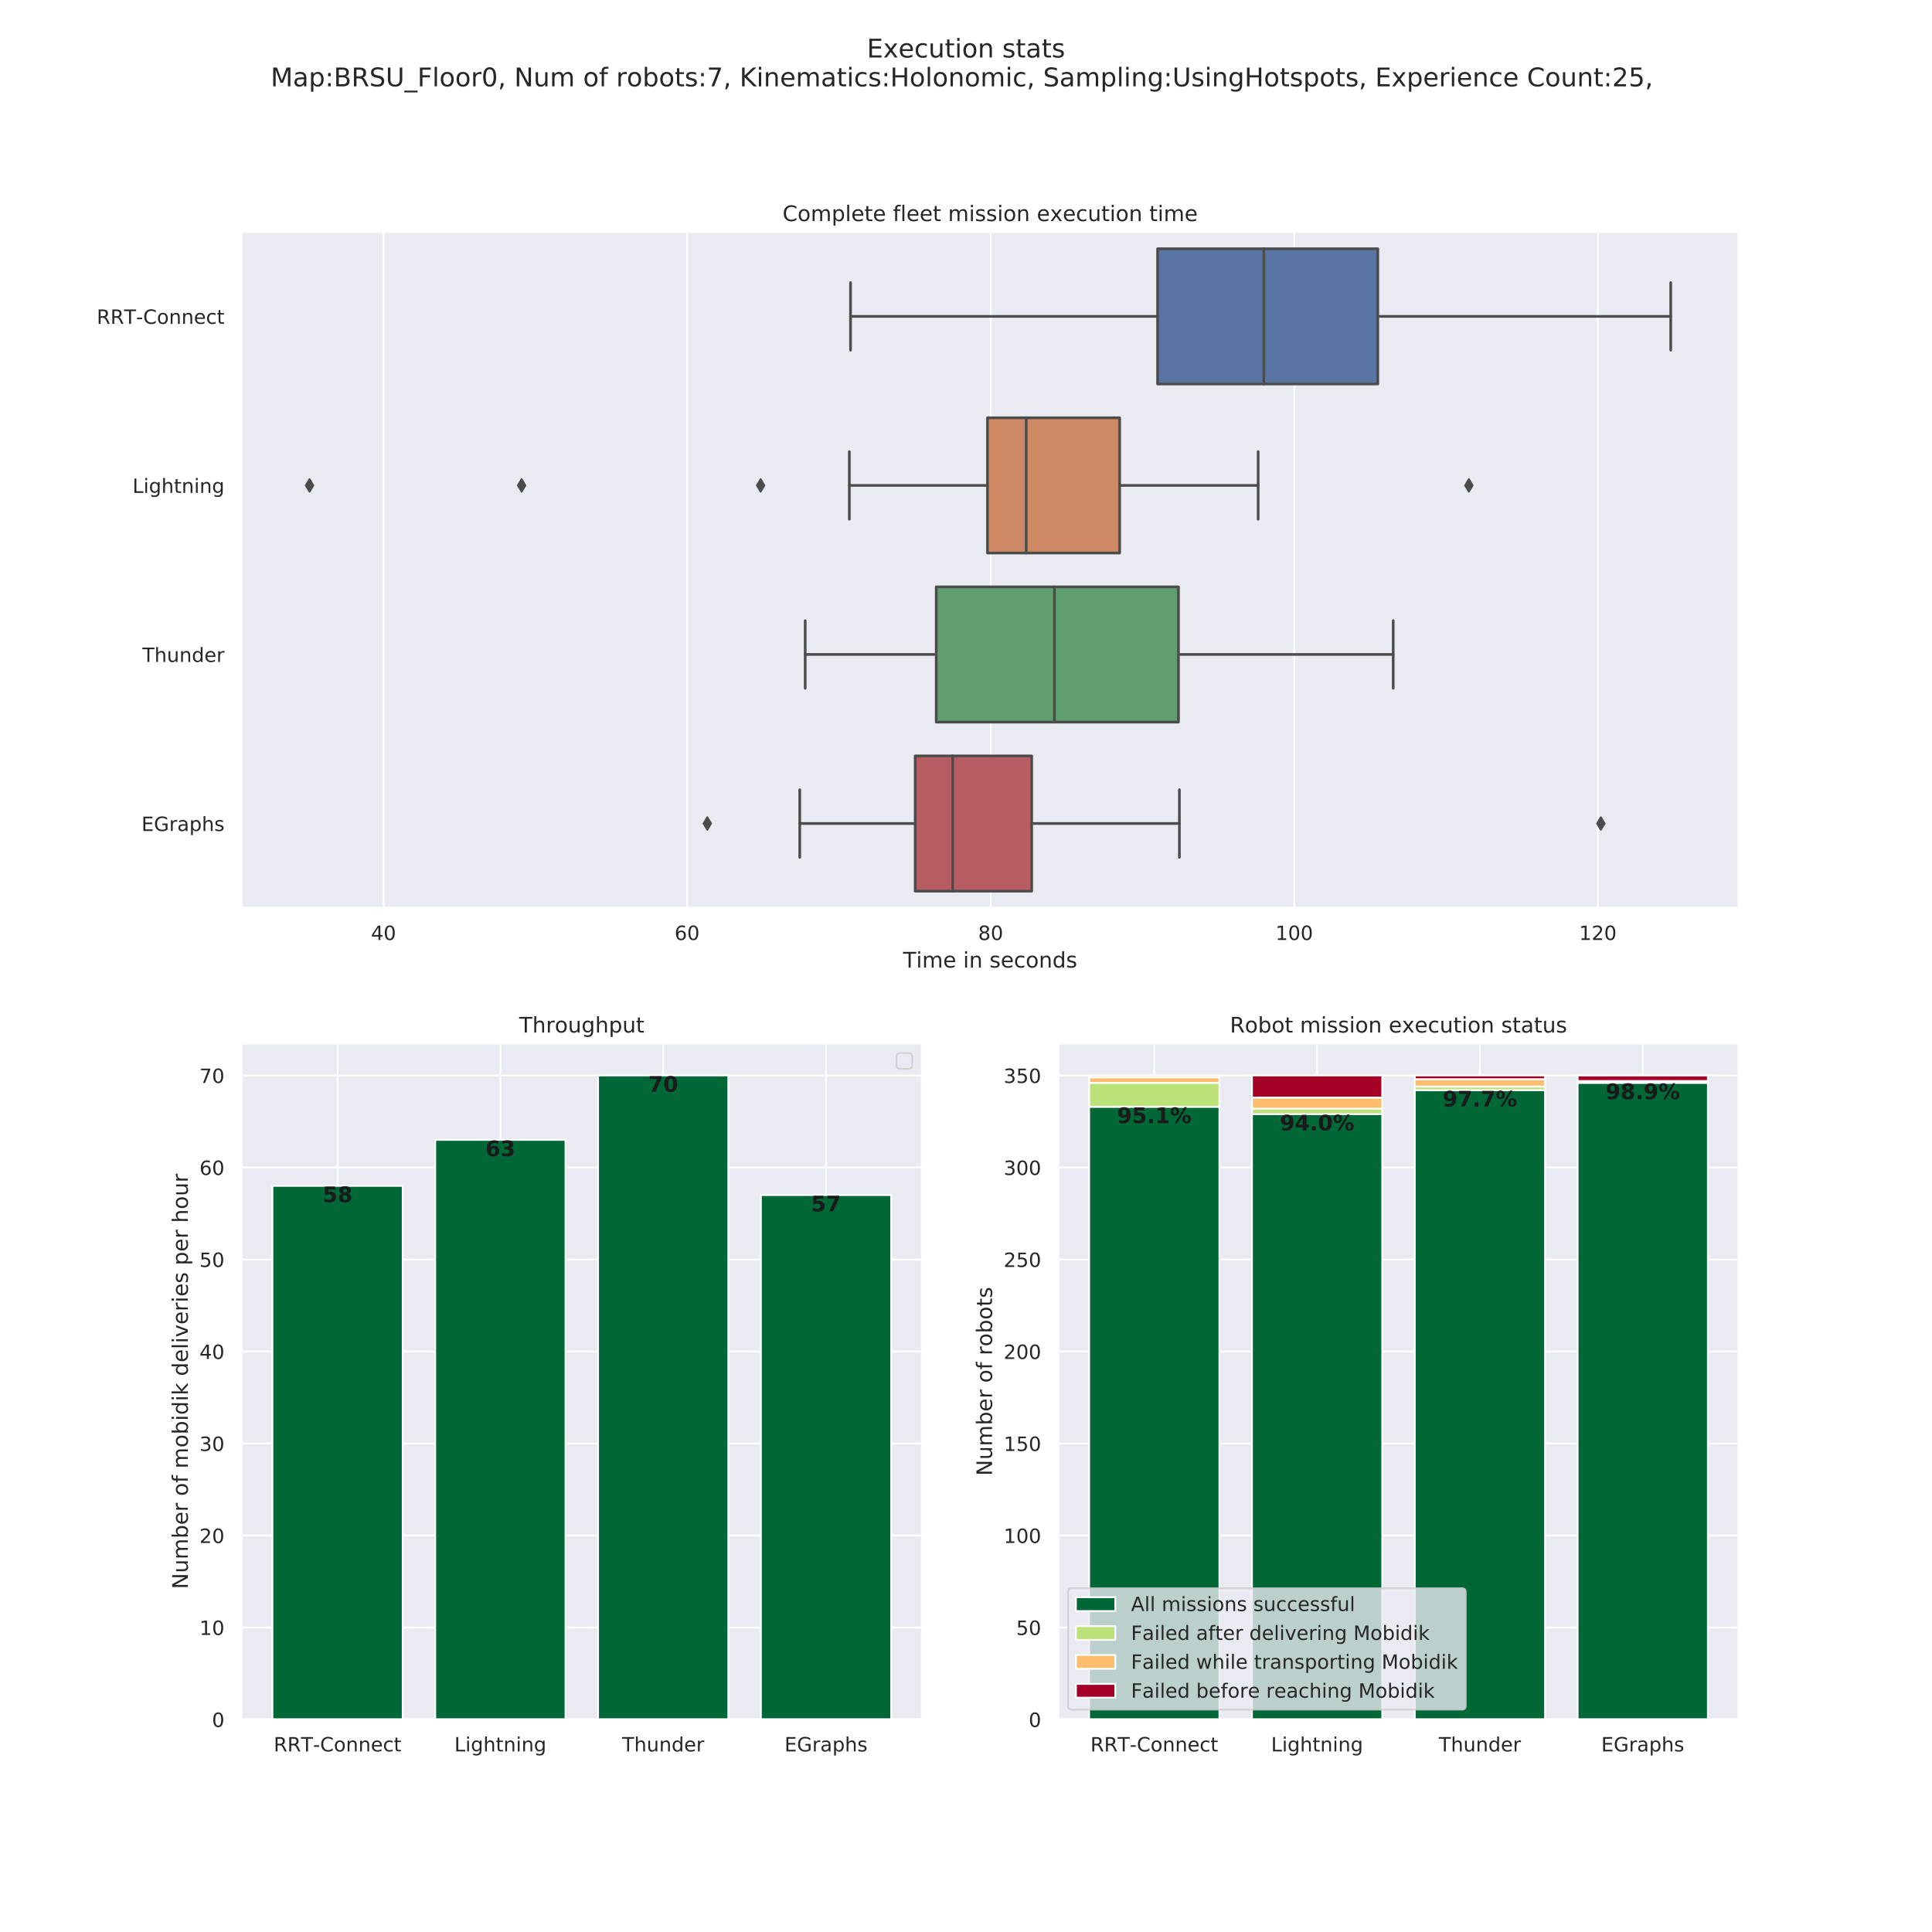 <?xml version="1.0" encoding="utf-8" standalone="no"?>
<!DOCTYPE svg PUBLIC "-//W3C//DTD SVG 1.1//EN"
  "http://www.w3.org/Graphics/SVG/1.1/DTD/svg11.dtd">
<!-- Created with matplotlib (https://matplotlib.org/) -->
<svg height="1080pt" version="1.1" viewBox="0 0 1080 1080" width="1080pt" xmlns="http://www.w3.org/2000/svg" xmlns:xlink="http://www.w3.org/1999/xlink">
 <defs>
  <style type="text/css">
*{stroke-linecap:butt;stroke-linejoin:round;}
  </style>
 </defs>
 <g id="figure_1">
  <g id="patch_1">
   <path d="M 0 1080 
L 1080 1080 
L 1080 0 
L 0 0 
z
" style="fill:#ffffff;"/>
  </g>
  <g id="axes_1">
   <g id="patch_2">
    <path d="M 135 507.6 
L 972 507.6 
L 972 129.6 
L 135 129.6 
z
" style="fill:#eaeaf2;"/>
   </g>
   <g id="matplotlib.axis_1">
    <g id="xtick_1">
     <g id="line2d_1">
      <path clip-path="url(#pf1109cd0ea)" d="M 214.394 507.6 
L 214.394 129.6 
" style="fill:none;stroke:#ffffff;stroke-linecap:round;"/>
     </g>
     <g id="text_1">
      <!-- 40 -->
      <defs>
       <path d="M 37.797 64.312 
L 12.891 25.391 
L 37.797 25.391 
z
M 35.203 72.906 
L 47.609 72.906 
L 47.609 25.391 
L 58.016 25.391 
L 58.016 17.188 
L 47.609 17.188 
L 47.609 0 
L 37.797 0 
L 37.797 17.188 
L 4.891 17.188 
L 4.891 26.703 
z
" id="DejaVuSans-52"/>
       <path d="M 31.781 66.406 
Q 24.172 66.406 20.328 58.906 
Q 16.5 51.422 16.5 36.375 
Q 16.5 21.391 20.328 13.891 
Q 24.172 6.391 31.781 6.391 
Q 39.453 6.391 43.281 13.891 
Q 47.125 21.391 47.125 36.375 
Q 47.125 51.422 43.281 58.906 
Q 39.453 66.406 31.781 66.406 
z
M 31.781 74.219 
Q 44.047 74.219 50.516 64.516 
Q 56.984 54.828 56.984 36.375 
Q 56.984 17.969 50.516 8.266 
Q 44.047 -1.422 31.781 -1.422 
Q 19.531 -1.422 13.062 8.266 
Q 6.594 17.969 6.594 36.375 
Q 6.594 54.828 13.062 64.516 
Q 19.531 74.219 31.781 74.219 
z
" id="DejaVuSans-48"/>
      </defs>
      <g style="fill:#262626;" transform="translate(207.395 525.458)scale(0.11 -0.11)">
       <use xlink:href="#DejaVuSans-52"/>
       <use x="63.623" xlink:href="#DejaVuSans-48"/>
      </g>
     </g>
    </g>
    <g id="xtick_2">
     <g id="line2d_2">
      <path clip-path="url(#pf1109cd0ea)" d="M 384.097 507.6 
L 384.097 129.6 
" style="fill:none;stroke:#ffffff;stroke-linecap:round;"/>
     </g>
     <g id="text_2">
      <!-- 60 -->
      <defs>
       <path d="M 33.016 40.375 
Q 26.375 40.375 22.484 35.828 
Q 18.609 31.297 18.609 23.391 
Q 18.609 15.531 22.484 10.953 
Q 26.375 6.391 33.016 6.391 
Q 39.656 6.391 43.531 10.953 
Q 47.406 15.531 47.406 23.391 
Q 47.406 31.297 43.531 35.828 
Q 39.656 40.375 33.016 40.375 
z
M 52.594 71.297 
L 52.594 62.312 
Q 48.875 64.062 45.094 64.984 
Q 41.312 65.922 37.594 65.922 
Q 27.828 65.922 22.672 59.328 
Q 17.531 52.734 16.797 39.406 
Q 19.672 43.656 24.016 45.922 
Q 28.375 48.188 33.594 48.188 
Q 44.578 48.188 50.953 41.516 
Q 57.328 34.859 57.328 23.391 
Q 57.328 12.156 50.688 5.359 
Q 44.047 -1.422 33.016 -1.422 
Q 20.359 -1.422 13.672 8.266 
Q 6.984 17.969 6.984 36.375 
Q 6.984 53.656 15.188 63.938 
Q 23.391 74.219 37.203 74.219 
Q 40.922 74.219 44.703 73.484 
Q 48.484 72.75 52.594 71.297 
z
" id="DejaVuSans-54"/>
      </defs>
      <g style="fill:#262626;" transform="translate(377.099 525.458)scale(0.11 -0.11)">
       <use xlink:href="#DejaVuSans-54"/>
       <use x="63.623" xlink:href="#DejaVuSans-48"/>
      </g>
     </g>
    </g>
    <g id="xtick_3">
     <g id="line2d_3">
      <path clip-path="url(#pf1109cd0ea)" d="M 553.801 507.6 
L 553.801 129.6 
" style="fill:none;stroke:#ffffff;stroke-linecap:round;"/>
     </g>
     <g id="text_3">
      <!-- 80 -->
      <defs>
       <path d="M 31.781 34.625 
Q 24.75 34.625 20.719 30.859 
Q 16.703 27.094 16.703 20.516 
Q 16.703 13.922 20.719 10.156 
Q 24.75 6.391 31.781 6.391 
Q 38.812 6.391 42.859 10.172 
Q 46.922 13.969 46.922 20.516 
Q 46.922 27.094 42.891 30.859 
Q 38.875 34.625 31.781 34.625 
z
M 21.922 38.812 
Q 15.578 40.375 12.031 44.719 
Q 8.5 49.078 8.5 55.328 
Q 8.5 64.062 14.719 69.141 
Q 20.953 74.219 31.781 74.219 
Q 42.672 74.219 48.875 69.141 
Q 55.078 64.062 55.078 55.328 
Q 55.078 49.078 51.531 44.719 
Q 48 40.375 41.703 38.812 
Q 48.828 37.156 52.797 32.312 
Q 56.781 27.484 56.781 20.516 
Q 56.781 9.906 50.312 4.234 
Q 43.844 -1.422 31.781 -1.422 
Q 19.734 -1.422 13.25 4.234 
Q 6.781 9.906 6.781 20.516 
Q 6.781 27.484 10.781 32.312 
Q 14.797 37.156 21.922 38.812 
z
M 18.312 54.391 
Q 18.312 48.734 21.844 45.562 
Q 25.391 42.391 31.781 42.391 
Q 38.141 42.391 41.719 45.562 
Q 45.312 48.734 45.312 54.391 
Q 45.312 60.062 41.719 63.234 
Q 38.141 66.406 31.781 66.406 
Q 25.391 66.406 21.844 63.234 
Q 18.312 60.062 18.312 54.391 
z
" id="DejaVuSans-56"/>
      </defs>
      <g style="fill:#262626;" transform="translate(546.802 525.458)scale(0.11 -0.11)">
       <use xlink:href="#DejaVuSans-56"/>
       <use x="63.623" xlink:href="#DejaVuSans-48"/>
      </g>
     </g>
    </g>
    <g id="xtick_4">
     <g id="line2d_4">
      <path clip-path="url(#pf1109cd0ea)" d="M 723.505 507.6 
L 723.505 129.6 
" style="fill:none;stroke:#ffffff;stroke-linecap:round;"/>
     </g>
     <g id="text_4">
      <!-- 100 -->
      <defs>
       <path d="M 12.406 8.297 
L 28.516 8.297 
L 28.516 63.922 
L 10.984 60.406 
L 10.984 69.391 
L 28.422 72.906 
L 38.281 72.906 
L 38.281 8.297 
L 54.391 8.297 
L 54.391 0 
L 12.406 0 
z
" id="DejaVuSans-49"/>
      </defs>
      <g style="fill:#262626;" transform="translate(713.007 525.458)scale(0.11 -0.11)">
       <use xlink:href="#DejaVuSans-49"/>
       <use x="63.623" xlink:href="#DejaVuSans-48"/>
       <use x="127.246" xlink:href="#DejaVuSans-48"/>
      </g>
     </g>
    </g>
    <g id="xtick_5">
     <g id="line2d_5">
      <path clip-path="url(#pf1109cd0ea)" d="M 893.209 507.6 
L 893.209 129.6 
" style="fill:none;stroke:#ffffff;stroke-linecap:round;"/>
     </g>
     <g id="text_5">
      <!-- 120 -->
      <defs>
       <path d="M 19.188 8.297 
L 53.609 8.297 
L 53.609 0 
L 7.328 0 
L 7.328 8.297 
Q 12.938 14.109 22.625 23.891 
Q 32.328 33.688 34.812 36.531 
Q 39.547 41.844 41.422 45.531 
Q 43.312 49.219 43.312 52.781 
Q 43.312 58.594 39.234 62.25 
Q 35.156 65.922 28.609 65.922 
Q 23.969 65.922 18.812 64.312 
Q 13.672 62.703 7.812 59.422 
L 7.812 69.391 
Q 13.766 71.781 18.938 73 
Q 24.125 74.219 28.422 74.219 
Q 39.75 74.219 46.484 68.547 
Q 53.219 62.891 53.219 53.422 
Q 53.219 48.922 51.531 44.891 
Q 49.859 40.875 45.406 35.406 
Q 44.188 33.984 37.641 27.219 
Q 31.109 20.453 19.188 8.297 
z
" id="DejaVuSans-50"/>
      </defs>
      <g style="fill:#262626;" transform="translate(882.711 525.458)scale(0.11 -0.11)">
       <use xlink:href="#DejaVuSans-49"/>
       <use x="63.623" xlink:href="#DejaVuSans-50"/>
       <use x="127.246" xlink:href="#DejaVuSans-48"/>
      </g>
     </g>
    </g>
    <g id="text_6">
     <!-- Time in seconds -->
     <defs>
      <path d="M -0.297 72.906 
L 61.375 72.906 
L 61.375 64.594 
L 35.5 64.594 
L 35.5 0 
L 25.594 0 
L 25.594 64.594 
L -0.297 64.594 
z
" id="DejaVuSans-84"/>
      <path d="M 9.422 54.688 
L 18.406 54.688 
L 18.406 0 
L 9.422 0 
z
M 9.422 75.984 
L 18.406 75.984 
L 18.406 64.594 
L 9.422 64.594 
z
" id="DejaVuSans-105"/>
      <path d="M 52 44.188 
Q 55.375 50.25 60.062 53.125 
Q 64.75 56 71.094 56 
Q 79.641 56 84.281 50.016 
Q 88.922 44.047 88.922 33.016 
L 88.922 0 
L 79.891 0 
L 79.891 32.719 
Q 79.891 40.578 77.094 44.375 
Q 74.312 48.188 68.609 48.188 
Q 61.625 48.188 57.562 43.547 
Q 53.516 38.922 53.516 30.906 
L 53.516 0 
L 44.484 0 
L 44.484 32.719 
Q 44.484 40.625 41.703 44.406 
Q 38.922 48.188 33.109 48.188 
Q 26.219 48.188 22.156 43.531 
Q 18.109 38.875 18.109 30.906 
L 18.109 0 
L 9.078 0 
L 9.078 54.688 
L 18.109 54.688 
L 18.109 46.188 
Q 21.188 51.219 25.484 53.609 
Q 29.781 56 35.688 56 
Q 41.656 56 45.828 52.969 
Q 50 49.953 52 44.188 
z
" id="DejaVuSans-109"/>
      <path d="M 56.203 29.594 
L 56.203 25.203 
L 14.891 25.203 
Q 15.484 15.922 20.484 11.062 
Q 25.484 6.203 34.422 6.203 
Q 39.594 6.203 44.453 7.469 
Q 49.312 8.734 54.109 11.281 
L 54.109 2.781 
Q 49.266 0.734 44.188 -0.344 
Q 39.109 -1.422 33.891 -1.422 
Q 20.797 -1.422 13.156 6.188 
Q 5.516 13.812 5.516 26.812 
Q 5.516 40.234 12.766 48.109 
Q 20.016 56 32.328 56 
Q 43.359 56 49.781 48.891 
Q 56.203 41.797 56.203 29.594 
z
M 47.219 32.234 
Q 47.125 39.594 43.094 43.984 
Q 39.062 48.391 32.422 48.391 
Q 24.906 48.391 20.391 44.141 
Q 15.875 39.891 15.188 32.172 
z
" id="DejaVuSans-101"/>
      <path id="DejaVuSans-32"/>
      <path d="M 54.891 33.016 
L 54.891 0 
L 45.906 0 
L 45.906 32.719 
Q 45.906 40.484 42.875 44.328 
Q 39.844 48.188 33.797 48.188 
Q 26.516 48.188 22.312 43.547 
Q 18.109 38.922 18.109 30.906 
L 18.109 0 
L 9.078 0 
L 9.078 54.688 
L 18.109 54.688 
L 18.109 46.188 
Q 21.344 51.125 25.703 53.562 
Q 30.078 56 35.797 56 
Q 45.219 56 50.047 50.172 
Q 54.891 44.344 54.891 33.016 
z
" id="DejaVuSans-110"/>
      <path d="M 44.281 53.078 
L 44.281 44.578 
Q 40.484 46.531 36.375 47.5 
Q 32.281 48.484 27.875 48.484 
Q 21.188 48.484 17.844 46.438 
Q 14.5 44.391 14.5 40.281 
Q 14.5 37.156 16.891 35.375 
Q 19.281 33.594 26.516 31.984 
L 29.594 31.297 
Q 39.156 29.25 43.188 25.516 
Q 47.219 21.781 47.219 15.094 
Q 47.219 7.469 41.188 3.016 
Q 35.156 -1.422 24.609 -1.422 
Q 20.219 -1.422 15.453 -0.562 
Q 10.688 0.297 5.422 2 
L 5.422 11.281 
Q 10.406 8.688 15.234 7.391 
Q 20.062 6.109 24.812 6.109 
Q 31.156 6.109 34.562 8.281 
Q 37.984 10.453 37.984 14.406 
Q 37.984 18.062 35.516 20.016 
Q 33.062 21.969 24.703 23.781 
L 21.578 24.516 
Q 13.234 26.266 9.516 29.906 
Q 5.812 33.547 5.812 39.891 
Q 5.812 47.609 11.281 51.797 
Q 16.75 56 26.812 56 
Q 31.781 56 36.172 55.266 
Q 40.578 54.547 44.281 53.078 
z
" id="DejaVuSans-115"/>
      <path d="M 48.781 52.594 
L 48.781 44.188 
Q 44.969 46.297 41.141 47.344 
Q 37.312 48.391 33.406 48.391 
Q 24.656 48.391 19.812 42.844 
Q 14.984 37.312 14.984 27.297 
Q 14.984 17.281 19.812 11.734 
Q 24.656 6.203 33.406 6.203 
Q 37.312 6.203 41.141 7.25 
Q 44.969 8.297 48.781 10.406 
L 48.781 2.094 
Q 45.016 0.344 40.984 -0.531 
Q 36.969 -1.422 32.422 -1.422 
Q 20.062 -1.422 12.781 6.344 
Q 5.516 14.109 5.516 27.297 
Q 5.516 40.672 12.859 48.328 
Q 20.219 56 33.016 56 
Q 37.156 56 41.109 55.141 
Q 45.062 54.297 48.781 52.594 
z
" id="DejaVuSans-99"/>
      <path d="M 30.609 48.391 
Q 23.391 48.391 19.188 42.75 
Q 14.984 37.109 14.984 27.297 
Q 14.984 17.484 19.156 11.844 
Q 23.344 6.203 30.609 6.203 
Q 37.797 6.203 41.984 11.859 
Q 46.188 17.531 46.188 27.297 
Q 46.188 37.016 41.984 42.703 
Q 37.797 48.391 30.609 48.391 
z
M 30.609 56 
Q 42.328 56 49.016 48.375 
Q 55.719 40.766 55.719 27.297 
Q 55.719 13.875 49.016 6.219 
Q 42.328 -1.422 30.609 -1.422 
Q 18.844 -1.422 12.172 6.219 
Q 5.516 13.875 5.516 27.297 
Q 5.516 40.766 12.172 48.375 
Q 18.844 56 30.609 56 
z
" id="DejaVuSans-111"/>
      <path d="M 45.406 46.391 
L 45.406 75.984 
L 54.391 75.984 
L 54.391 0 
L 45.406 0 
L 45.406 8.203 
Q 42.578 3.328 38.25 0.953 
Q 33.938 -1.422 27.875 -1.422 
Q 17.969 -1.422 11.734 6.484 
Q 5.516 14.406 5.516 27.297 
Q 5.516 40.188 11.734 48.094 
Q 17.969 56 27.875 56 
Q 33.938 56 38.25 53.625 
Q 42.578 51.266 45.406 46.391 
z
M 14.797 27.297 
Q 14.797 17.391 18.875 11.75 
Q 22.953 6.109 30.078 6.109 
Q 37.203 6.109 41.297 11.75 
Q 45.406 17.391 45.406 27.297 
Q 45.406 37.203 41.297 42.844 
Q 37.203 48.484 30.078 48.484 
Q 22.953 48.484 18.875 42.844 
Q 14.797 37.203 14.797 27.297 
z
" id="DejaVuSans-100"/>
     </defs>
     <g style="fill:#262626;" transform="translate(504.827 540.864)scale(0.12 -0.12)">
      <use xlink:href="#DejaVuSans-84"/>
      <use x="61.037" xlink:href="#DejaVuSans-105"/>
      <use x="88.82" xlink:href="#DejaVuSans-109"/>
      <use x="186.232" xlink:href="#DejaVuSans-101"/>
      <use x="247.756" xlink:href="#DejaVuSans-32"/>
      <use x="279.543" xlink:href="#DejaVuSans-105"/>
      <use x="307.326" xlink:href="#DejaVuSans-110"/>
      <use x="370.705" xlink:href="#DejaVuSans-32"/>
      <use x="402.492" xlink:href="#DejaVuSans-115"/>
      <use x="454.592" xlink:href="#DejaVuSans-101"/>
      <use x="516.115" xlink:href="#DejaVuSans-99"/>
      <use x="571.096" xlink:href="#DejaVuSans-111"/>
      <use x="632.277" xlink:href="#DejaVuSans-110"/>
      <use x="695.656" xlink:href="#DejaVuSans-100"/>
      <use x="759.133" xlink:href="#DejaVuSans-115"/>
     </g>
    </g>
   </g>
   <g id="matplotlib.axis_2">
    <g id="ytick_1">
     <g id="text_7">
      <!-- RRT-Connect -->
      <defs>
       <path d="M 44.391 34.188 
Q 47.562 33.109 50.562 29.594 
Q 53.562 26.078 56.594 19.922 
L 66.609 0 
L 56 0 
L 46.688 18.703 
Q 43.062 26.031 39.672 28.422 
Q 36.281 30.812 30.422 30.812 
L 19.672 30.812 
L 19.672 0 
L 9.812 0 
L 9.812 72.906 
L 32.078 72.906 
Q 44.578 72.906 50.734 67.672 
Q 56.891 62.453 56.891 51.906 
Q 56.891 45.016 53.688 40.469 
Q 50.484 35.938 44.391 34.188 
z
M 19.672 64.797 
L 19.672 38.922 
L 32.078 38.922 
Q 39.203 38.922 42.844 42.219 
Q 46.484 45.516 46.484 51.906 
Q 46.484 58.297 42.844 61.547 
Q 39.203 64.797 32.078 64.797 
z
" id="DejaVuSans-82"/>
       <path d="M 4.891 31.391 
L 31.203 31.391 
L 31.203 23.391 
L 4.891 23.391 
z
" id="DejaVuSans-45"/>
       <path d="M 64.406 67.281 
L 64.406 56.891 
Q 59.422 61.531 53.781 63.812 
Q 48.141 66.109 41.797 66.109 
Q 29.297 66.109 22.656 58.469 
Q 16.016 50.828 16.016 36.375 
Q 16.016 21.969 22.656 14.328 
Q 29.297 6.688 41.797 6.688 
Q 48.141 6.688 53.781 8.984 
Q 59.422 11.281 64.406 15.922 
L 64.406 5.609 
Q 59.234 2.094 53.438 0.328 
Q 47.656 -1.422 41.219 -1.422 
Q 24.656 -1.422 15.125 8.703 
Q 5.609 18.844 5.609 36.375 
Q 5.609 53.953 15.125 64.078 
Q 24.656 74.219 41.219 74.219 
Q 47.75 74.219 53.531 72.484 
Q 59.328 70.75 64.406 67.281 
z
" id="DejaVuSans-67"/>
       <path d="M 18.312 70.219 
L 18.312 54.688 
L 36.812 54.688 
L 36.812 47.703 
L 18.312 47.703 
L 18.312 18.016 
Q 18.312 11.328 20.141 9.422 
Q 21.969 7.516 27.594 7.516 
L 36.812 7.516 
L 36.812 0 
L 27.594 0 
Q 17.188 0 13.234 3.875 
Q 9.281 7.766 9.281 18.016 
L 9.281 47.703 
L 2.688 47.703 
L 2.688 54.688 
L 9.281 54.688 
L 9.281 70.219 
z
" id="DejaVuSans-116"/>
      </defs>
      <g style="fill:#262626;" transform="translate(54.07 181.029)scale(0.11 -0.11)">
       <use xlink:href="#DejaVuSans-82"/>
       <use x="69.482" xlink:href="#DejaVuSans-82"/>
       <use x="138.855" xlink:href="#DejaVuSans-84"/>
       <use x="199.799" xlink:href="#DejaVuSans-45"/>
       <use x="235.883" xlink:href="#DejaVuSans-67"/>
       <use x="305.707" xlink:href="#DejaVuSans-111"/>
       <use x="366.889" xlink:href="#DejaVuSans-110"/>
       <use x="430.268" xlink:href="#DejaVuSans-110"/>
       <use x="493.646" xlink:href="#DejaVuSans-101"/>
       <use x="555.17" xlink:href="#DejaVuSans-99"/>
       <use x="610.15" xlink:href="#DejaVuSans-116"/>
      </g>
     </g>
    </g>
    <g id="ytick_2">
     <g id="text_8">
      <!-- Lightning -->
      <defs>
       <path d="M 9.812 72.906 
L 19.672 72.906 
L 19.672 8.297 
L 55.172 8.297 
L 55.172 0 
L 9.812 0 
z
" id="DejaVuSans-76"/>
       <path d="M 45.406 27.984 
Q 45.406 37.75 41.375 43.109 
Q 37.359 48.484 30.078 48.484 
Q 22.859 48.484 18.828 43.109 
Q 14.797 37.75 14.797 27.984 
Q 14.797 18.266 18.828 12.891 
Q 22.859 7.516 30.078 7.516 
Q 37.359 7.516 41.375 12.891 
Q 45.406 18.266 45.406 27.984 
z
M 54.391 6.781 
Q 54.391 -7.172 48.188 -13.984 
Q 42 -20.797 29.203 -20.797 
Q 24.469 -20.797 20.266 -20.094 
Q 16.062 -19.391 12.109 -17.922 
L 12.109 -9.188 
Q 16.062 -11.328 19.922 -12.344 
Q 23.781 -13.375 27.781 -13.375 
Q 36.625 -13.375 41.016 -8.766 
Q 45.406 -4.156 45.406 5.172 
L 45.406 9.625 
Q 42.625 4.781 38.281 2.391 
Q 33.938 0 27.875 0 
Q 17.828 0 11.672 7.656 
Q 5.516 15.328 5.516 27.984 
Q 5.516 40.672 11.672 48.328 
Q 17.828 56 27.875 56 
Q 33.938 56 38.281 53.609 
Q 42.625 51.219 45.406 46.391 
L 45.406 54.688 
L 54.391 54.688 
z
" id="DejaVuSans-103"/>
       <path d="M 54.891 33.016 
L 54.891 0 
L 45.906 0 
L 45.906 32.719 
Q 45.906 40.484 42.875 44.328 
Q 39.844 48.188 33.797 48.188 
Q 26.516 48.188 22.312 43.547 
Q 18.109 38.922 18.109 30.906 
L 18.109 0 
L 9.078 0 
L 9.078 75.984 
L 18.109 75.984 
L 18.109 46.188 
Q 21.344 51.125 25.703 53.562 
Q 30.078 56 35.797 56 
Q 45.219 56 50.047 50.172 
Q 54.891 44.344 54.891 33.016 
z
" id="DejaVuSans-104"/>
      </defs>
      <g style="fill:#262626;" transform="translate(74.066 275.529)scale(0.11 -0.11)">
       <use xlink:href="#DejaVuSans-76"/>
       <use x="55.713" xlink:href="#DejaVuSans-105"/>
       <use x="83.496" xlink:href="#DejaVuSans-103"/>
       <use x="146.973" xlink:href="#DejaVuSans-104"/>
       <use x="210.352" xlink:href="#DejaVuSans-116"/>
       <use x="249.561" xlink:href="#DejaVuSans-110"/>
       <use x="312.939" xlink:href="#DejaVuSans-105"/>
       <use x="340.723" xlink:href="#DejaVuSans-110"/>
       <use x="404.102" xlink:href="#DejaVuSans-103"/>
      </g>
     </g>
    </g>
    <g id="ytick_3">
     <g id="text_9">
      <!-- Thunder -->
      <defs>
       <path d="M 8.5 21.578 
L 8.5 54.688 
L 17.484 54.688 
L 17.484 21.922 
Q 17.484 14.156 20.5 10.266 
Q 23.531 6.391 29.594 6.391 
Q 36.859 6.391 41.078 11.031 
Q 45.312 15.672 45.312 23.688 
L 45.312 54.688 
L 54.297 54.688 
L 54.297 0 
L 45.312 0 
L 45.312 8.406 
Q 42.047 3.422 37.719 1 
Q 33.406 -1.422 27.688 -1.422 
Q 18.266 -1.422 13.375 4.438 
Q 8.5 10.297 8.5 21.578 
z
M 31.109 56 
z
" id="DejaVuSans-117"/>
       <path d="M 41.109 46.297 
Q 39.594 47.172 37.812 47.578 
Q 36.031 48 33.891 48 
Q 26.266 48 22.188 43.047 
Q 18.109 38.094 18.109 28.812 
L 18.109 0 
L 9.078 0 
L 9.078 54.688 
L 18.109 54.688 
L 18.109 46.188 
Q 20.953 51.172 25.484 53.578 
Q 30.031 56 36.531 56 
Q 37.453 56 38.578 55.875 
Q 39.703 55.766 41.062 55.516 
z
" id="DejaVuSans-114"/>
      </defs>
      <g style="fill:#262626;" transform="translate(79.594 370.029)scale(0.11 -0.11)">
       <use xlink:href="#DejaVuSans-84"/>
       <use x="61.084" xlink:href="#DejaVuSans-104"/>
       <use x="124.463" xlink:href="#DejaVuSans-117"/>
       <use x="187.842" xlink:href="#DejaVuSans-110"/>
       <use x="251.221" xlink:href="#DejaVuSans-100"/>
       <use x="314.697" xlink:href="#DejaVuSans-101"/>
       <use x="376.221" xlink:href="#DejaVuSans-114"/>
      </g>
     </g>
    </g>
    <g id="ytick_4">
     <g id="text_10">
      <!-- EGraphs -->
      <defs>
       <path d="M 9.812 72.906 
L 55.906 72.906 
L 55.906 64.594 
L 19.672 64.594 
L 19.672 43.016 
L 54.391 43.016 
L 54.391 34.719 
L 19.672 34.719 
L 19.672 8.297 
L 56.781 8.297 
L 56.781 0 
L 9.812 0 
z
" id="DejaVuSans-69"/>
       <path d="M 59.516 10.406 
L 59.516 29.984 
L 43.406 29.984 
L 43.406 38.094 
L 69.281 38.094 
L 69.281 6.781 
Q 63.578 2.734 56.688 0.656 
Q 49.812 -1.422 42 -1.422 
Q 24.906 -1.422 15.25 8.562 
Q 5.609 18.562 5.609 36.375 
Q 5.609 54.25 15.25 64.234 
Q 24.906 74.219 42 74.219 
Q 49.125 74.219 55.547 72.453 
Q 61.969 70.703 67.391 67.281 
L 67.391 56.781 
Q 61.922 61.422 55.766 63.766 
Q 49.609 66.109 42.828 66.109 
Q 29.438 66.109 22.719 58.641 
Q 16.016 51.172 16.016 36.375 
Q 16.016 21.625 22.719 14.156 
Q 29.438 6.688 42.828 6.688 
Q 48.047 6.688 52.141 7.594 
Q 56.25 8.5 59.516 10.406 
z
" id="DejaVuSans-71"/>
       <path d="M 34.281 27.484 
Q 23.391 27.484 19.188 25 
Q 14.984 22.516 14.984 16.5 
Q 14.984 11.719 18.141 8.906 
Q 21.297 6.109 26.703 6.109 
Q 34.188 6.109 38.703 11.406 
Q 43.219 16.703 43.219 25.484 
L 43.219 27.484 
z
M 52.203 31.203 
L 52.203 0 
L 43.219 0 
L 43.219 8.297 
Q 40.141 3.328 35.547 0.953 
Q 30.953 -1.422 24.312 -1.422 
Q 15.922 -1.422 10.953 3.297 
Q 6 8.016 6 15.922 
Q 6 25.141 12.172 29.828 
Q 18.359 34.516 30.609 34.516 
L 43.219 34.516 
L 43.219 35.406 
Q 43.219 41.609 39.141 45 
Q 35.062 48.391 27.688 48.391 
Q 23 48.391 18.547 47.266 
Q 14.109 46.141 10.016 43.891 
L 10.016 52.203 
Q 14.938 54.109 19.578 55.047 
Q 24.219 56 28.609 56 
Q 40.484 56 46.344 49.844 
Q 52.203 43.703 52.203 31.203 
z
" id="DejaVuSans-97"/>
       <path d="M 18.109 8.203 
L 18.109 -20.797 
L 9.078 -20.797 
L 9.078 54.688 
L 18.109 54.688 
L 18.109 46.391 
Q 20.953 51.266 25.266 53.625 
Q 29.594 56 35.594 56 
Q 45.562 56 51.781 48.094 
Q 58.016 40.188 58.016 27.297 
Q 58.016 14.406 51.781 6.484 
Q 45.562 -1.422 35.594 -1.422 
Q 29.594 -1.422 25.266 0.953 
Q 20.953 3.328 18.109 8.203 
z
M 48.688 27.297 
Q 48.688 37.203 44.609 42.844 
Q 40.531 48.484 33.406 48.484 
Q 26.266 48.484 22.188 42.844 
Q 18.109 37.203 18.109 27.297 
Q 18.109 17.391 22.188 11.75 
Q 26.266 6.109 33.406 6.109 
Q 40.531 6.109 44.609 11.75 
Q 48.688 17.391 48.688 27.297 
z
" id="DejaVuSans-112"/>
      </defs>
      <g style="fill:#262626;" transform="translate(79.078 464.529)scale(0.11 -0.11)">
       <use xlink:href="#DejaVuSans-69"/>
       <use x="63.184" xlink:href="#DejaVuSans-71"/>
       <use x="140.674" xlink:href="#DejaVuSans-114"/>
       <use x="181.787" xlink:href="#DejaVuSans-97"/>
       <use x="243.066" xlink:href="#DejaVuSans-112"/>
       <use x="306.543" xlink:href="#DejaVuSans-104"/>
       <use x="369.922" xlink:href="#DejaVuSans-115"/>
      </g>
     </g>
    </g>
   </g>
   <g id="patch_3">
    <path clip-path="url(#pf1109cd0ea)" d="M 647.104 139.05 
L 647.104 214.65 
L 770.207 214.65 
L 770.207 139.05 
L 647.104 139.05 
z
" style="fill:#5875a4;stroke:#4c4c4c;stroke-linejoin:miter;stroke-width:1.5;"/>
   </g>
   <g id="patch_4">
    <path clip-path="url(#pf1109cd0ea)" d="M 552.007 233.55 
L 552.007 309.15 
L 625.891 309.15 
L 625.891 233.55 
L 552.007 233.55 
z
" style="fill:#cc8963;stroke:#4c4c4c;stroke-linejoin:miter;stroke-width:1.5;"/>
   </g>
   <g id="patch_5">
    <path clip-path="url(#pf1109cd0ea)" d="M 523.356 328.05 
L 523.356 403.65 
L 658.769 403.65 
L 658.769 328.05 
L 523.356 328.05 
z
" style="fill:#5f9e6e;stroke:#4c4c4c;stroke-linejoin:miter;stroke-width:1.5;"/>
   </g>
   <g id="patch_6">
    <path clip-path="url(#pf1109cd0ea)" d="M 511.596 422.55 
L 511.596 498.15 
L 576.728 498.15 
L 576.728 422.55 
L 511.596 422.55 
z
" style="fill:#b55d60;stroke:#4c4c4c;stroke-linejoin:miter;stroke-width:1.5;"/>
   </g>
   <g id="line2d_6">
    <path clip-path="url(#pf1109cd0ea)" d="M 647.104 176.85 
L 475.457 176.85 
" style="fill:none;stroke:#4c4c4c;stroke-linecap:round;stroke-width:1.5;"/>
   </g>
   <g id="line2d_7">
    <path clip-path="url(#pf1109cd0ea)" d="M 770.207 176.85 
L 933.955 176.85 
" style="fill:none;stroke:#4c4c4c;stroke-linecap:round;stroke-width:1.5;"/>
   </g>
   <g id="line2d_8">
    <path clip-path="url(#pf1109cd0ea)" d="M 475.457 157.95 
L 475.457 195.75 
" style="fill:none;stroke:#4c4c4c;stroke-linecap:round;stroke-width:1.5;"/>
   </g>
   <g id="line2d_9">
    <path clip-path="url(#pf1109cd0ea)" d="M 933.955 157.95 
L 933.955 195.75 
" style="fill:none;stroke:#4c4c4c;stroke-linecap:round;stroke-width:1.5;"/>
   </g>
   <g id="line2d_10"/>
   <g id="line2d_11">
    <path clip-path="url(#pf1109cd0ea)" d="M 552.007 271.35 
L 474.787 271.35 
" style="fill:none;stroke:#4c4c4c;stroke-linecap:round;stroke-width:1.5;"/>
   </g>
   <g id="line2d_12">
    <path clip-path="url(#pf1109cd0ea)" d="M 625.891 271.35 
L 703.302 271.35 
" style="fill:none;stroke:#4c4c4c;stroke-linecap:round;stroke-width:1.5;"/>
   </g>
   <g id="line2d_13">
    <path clip-path="url(#pf1109cd0ea)" d="M 474.787 252.45 
L 474.787 290.25 
" style="fill:none;stroke:#4c4c4c;stroke-linecap:round;stroke-width:1.5;"/>
   </g>
   <g id="line2d_14">
    <path clip-path="url(#pf1109cd0ea)" d="M 703.302 252.45 
L 703.302 290.25 
" style="fill:none;stroke:#4c4c4c;stroke-linecap:round;stroke-width:1.5;"/>
   </g>
   <g id="line2d_15">
    <defs>
     <path d="M -0 3.536 
L 2.121 0 
L -0 -3.536 
L -2.121 -0 
z
" id="m93f1cd630d" style="stroke:#4c4c4c;stroke-linejoin:miter;"/>
    </defs>
    <g clip-path="url(#pf1109cd0ea)">
     <use style="fill:#4c4c4c;stroke:#4c4c4c;stroke-linejoin:miter;" x="425.2" xlink:href="#m93f1cd630d" y="271.35"/>
     <use style="fill:#4c4c4c;stroke:#4c4c4c;stroke-linejoin:miter;" x="291.584" xlink:href="#m93f1cd630d" y="271.35"/>
     <use style="fill:#4c4c4c;stroke:#4c4c4c;stroke-linejoin:miter;" x="173.045" xlink:href="#m93f1cd630d" y="271.35"/>
     <use style="fill:#4c4c4c;stroke:#4c4c4c;stroke-linejoin:miter;" x="821.102" xlink:href="#m93f1cd630d" y="271.35"/>
    </g>
   </g>
   <g id="line2d_16">
    <path clip-path="url(#pf1109cd0ea)" d="M 523.356 365.85 
L 450.112 365.85 
" style="fill:none;stroke:#4c4c4c;stroke-linecap:round;stroke-width:1.5;"/>
   </g>
   <g id="line2d_17">
    <path clip-path="url(#pf1109cd0ea)" d="M 658.769 365.85 
L 778.811 365.85 
" style="fill:none;stroke:#4c4c4c;stroke-linecap:round;stroke-width:1.5;"/>
   </g>
   <g id="line2d_18">
    <path clip-path="url(#pf1109cd0ea)" d="M 450.112 346.95 
L 450.112 384.75 
" style="fill:none;stroke:#4c4c4c;stroke-linecap:round;stroke-width:1.5;"/>
   </g>
   <g id="line2d_19">
    <path clip-path="url(#pf1109cd0ea)" d="M 778.811 346.95 
L 778.811 384.75 
" style="fill:none;stroke:#4c4c4c;stroke-linecap:round;stroke-width:1.5;"/>
   </g>
   <g id="line2d_20"/>
   <g id="line2d_21">
    <path clip-path="url(#pf1109cd0ea)" d="M 511.596 460.35 
L 447.066 460.35 
" style="fill:none;stroke:#4c4c4c;stroke-linecap:round;stroke-width:1.5;"/>
   </g>
   <g id="line2d_22">
    <path clip-path="url(#pf1109cd0ea)" d="M 576.728 460.35 
L 659.289 460.35 
" style="fill:none;stroke:#4c4c4c;stroke-linecap:round;stroke-width:1.5;"/>
   </g>
   <g id="line2d_23">
    <path clip-path="url(#pf1109cd0ea)" d="M 447.066 441.45 
L 447.066 479.25 
" style="fill:none;stroke:#4c4c4c;stroke-linecap:round;stroke-width:1.5;"/>
   </g>
   <g id="line2d_24">
    <path clip-path="url(#pf1109cd0ea)" d="M 659.289 441.45 
L 659.289 479.25 
" style="fill:none;stroke:#4c4c4c;stroke-linecap:round;stroke-width:1.5;"/>
   </g>
   <g id="line2d_25">
    <g clip-path="url(#pf1109cd0ea)">
     <use style="fill:#4c4c4c;stroke:#4c4c4c;stroke-linejoin:miter;" x="395.383" xlink:href="#m93f1cd630d" y="460.35"/>
     <use style="fill:#4c4c4c;stroke:#4c4c4c;stroke-linejoin:miter;" x="894.889" xlink:href="#m93f1cd630d" y="460.35"/>
    </g>
   </g>
   <g id="line2d_26">
    <path clip-path="url(#pf1109cd0ea)" d="M 706.467 139.05 
L 706.467 214.65 
" style="fill:none;stroke:#4c4c4c;stroke-linecap:round;stroke-width:1.5;"/>
   </g>
   <g id="line2d_27">
    <path clip-path="url(#pf1109cd0ea)" d="M 573.64 233.55 
L 573.64 309.15 
" style="fill:none;stroke:#4c4c4c;stroke-linecap:round;stroke-width:1.5;"/>
   </g>
   <g id="line2d_28">
    <path clip-path="url(#pf1109cd0ea)" d="M 589.443 328.05 
L 589.443 403.65 
" style="fill:none;stroke:#4c4c4c;stroke-linecap:round;stroke-width:1.5;"/>
   </g>
   <g id="line2d_29">
    <path clip-path="url(#pf1109cd0ea)" d="M 532.554 422.55 
L 532.554 498.15 
" style="fill:none;stroke:#4c4c4c;stroke-linecap:round;stroke-width:1.5;"/>
   </g>
   <g id="patch_7">
    <path d="M 135 507.6 
L 135 129.6 
" style="fill:none;stroke:#ffffff;stroke-linecap:square;stroke-linejoin:miter;stroke-width:1.25;"/>
   </g>
   <g id="patch_8">
    <path d="M 972 507.6 
L 972 129.6 
" style="fill:none;stroke:#ffffff;stroke-linecap:square;stroke-linejoin:miter;stroke-width:1.25;"/>
   </g>
   <g id="patch_9">
    <path d="M 135 507.6 
L 972 507.6 
" style="fill:none;stroke:#ffffff;stroke-linecap:square;stroke-linejoin:miter;stroke-width:1.25;"/>
   </g>
   <g id="patch_10">
    <path d="M 135 129.6 
L 972 129.6 
" style="fill:none;stroke:#ffffff;stroke-linecap:square;stroke-linejoin:miter;stroke-width:1.25;"/>
   </g>
   <g id="text_11">
    <!-- Complete fleet mission execution time -->
    <defs>
     <path d="M 9.422 75.984 
L 18.406 75.984 
L 18.406 0 
L 9.422 0 
z
" id="DejaVuSans-108"/>
     <path d="M 37.109 75.984 
L 37.109 68.5 
L 28.516 68.5 
Q 23.688 68.5 21.797 66.547 
Q 19.922 64.594 19.922 59.516 
L 19.922 54.688 
L 34.719 54.688 
L 34.719 47.703 
L 19.922 47.703 
L 19.922 0 
L 10.891 0 
L 10.891 47.703 
L 2.297 47.703 
L 2.297 54.688 
L 10.891 54.688 
L 10.891 58.5 
Q 10.891 67.625 15.141 71.797 
Q 19.391 75.984 28.609 75.984 
z
" id="DejaVuSans-102"/>
     <path d="M 54.891 54.688 
L 35.109 28.078 
L 55.906 0 
L 45.312 0 
L 29.391 21.484 
L 13.484 0 
L 2.875 0 
L 24.125 28.609 
L 4.688 54.688 
L 15.281 54.688 
L 29.781 35.203 
L 44.281 54.688 
z
" id="DejaVuSans-120"/>
    </defs>
    <g style="fill:#262626;" transform="translate(437.456 123.6)scale(0.12 -0.12)">
     <use xlink:href="#DejaVuSans-67"/>
     <use x="69.824" xlink:href="#DejaVuSans-111"/>
     <use x="131.006" xlink:href="#DejaVuSans-109"/>
     <use x="228.418" xlink:href="#DejaVuSans-112"/>
     <use x="291.895" xlink:href="#DejaVuSans-108"/>
     <use x="319.678" xlink:href="#DejaVuSans-101"/>
     <use x="381.201" xlink:href="#DejaVuSans-116"/>
     <use x="420.41" xlink:href="#DejaVuSans-101"/>
     <use x="481.934" xlink:href="#DejaVuSans-32"/>
     <use x="513.721" xlink:href="#DejaVuSans-102"/>
     <use x="548.926" xlink:href="#DejaVuSans-108"/>
     <use x="576.709" xlink:href="#DejaVuSans-101"/>
     <use x="638.232" xlink:href="#DejaVuSans-101"/>
     <use x="699.756" xlink:href="#DejaVuSans-116"/>
     <use x="738.965" xlink:href="#DejaVuSans-32"/>
     <use x="770.752" xlink:href="#DejaVuSans-109"/>
     <use x="868.164" xlink:href="#DejaVuSans-105"/>
     <use x="895.947" xlink:href="#DejaVuSans-115"/>
     <use x="948.047" xlink:href="#DejaVuSans-115"/>
     <use x="1000.146" xlink:href="#DejaVuSans-105"/>
     <use x="1027.93" xlink:href="#DejaVuSans-111"/>
     <use x="1089.111" xlink:href="#DejaVuSans-110"/>
     <use x="1152.49" xlink:href="#DejaVuSans-32"/>
     <use x="1184.277" xlink:href="#DejaVuSans-101"/>
     <use x="1245.785" xlink:href="#DejaVuSans-120"/>
     <use x="1304.918" xlink:href="#DejaVuSans-101"/>
     <use x="1366.441" xlink:href="#DejaVuSans-99"/>
     <use x="1421.422" xlink:href="#DejaVuSans-117"/>
     <use x="1484.801" xlink:href="#DejaVuSans-116"/>
     <use x="1524.01" xlink:href="#DejaVuSans-105"/>
     <use x="1551.793" xlink:href="#DejaVuSans-111"/>
     <use x="1612.975" xlink:href="#DejaVuSans-110"/>
     <use x="1676.354" xlink:href="#DejaVuSans-32"/>
     <use x="1708.141" xlink:href="#DejaVuSans-116"/>
     <use x="1747.35" xlink:href="#DejaVuSans-105"/>
     <use x="1775.133" xlink:href="#DejaVuSans-109"/>
     <use x="1872.545" xlink:href="#DejaVuSans-101"/>
    </g>
   </g>
  </g>
  <g id="axes_2">
   <g id="patch_11">
    <path d="M 135 961.2 
L 515.455 961.2 
L 515.455 583.2 
L 135 583.2 
z
" style="fill:#eaeaf2;"/>
   </g>
   <g id="matplotlib.axis_3">
    <g id="xtick_6">
     <g id="line2d_30">
      <path clip-path="url(#p31cd53aab6)" d="M 188.701 961.2 
L 188.701 583.2 
" style="fill:none;stroke:#ffffff;stroke-linecap:round;"/>
     </g>
     <g id="text_12">
      <!-- RRT-Connect -->
      <g style="fill:#262626;" transform="translate(152.986 979.058)scale(0.11 -0.11)">
       <use xlink:href="#DejaVuSans-82"/>
       <use x="69.482" xlink:href="#DejaVuSans-82"/>
       <use x="138.855" xlink:href="#DejaVuSans-84"/>
       <use x="199.799" xlink:href="#DejaVuSans-45"/>
       <use x="235.883" xlink:href="#DejaVuSans-67"/>
       <use x="305.707" xlink:href="#DejaVuSans-111"/>
       <use x="366.889" xlink:href="#DejaVuSans-110"/>
       <use x="430.268" xlink:href="#DejaVuSans-110"/>
       <use x="493.646" xlink:href="#DejaVuSans-101"/>
       <use x="555.17" xlink:href="#DejaVuSans-99"/>
       <use x="610.15" xlink:href="#DejaVuSans-116"/>
      </g>
     </g>
    </g>
    <g id="xtick_7">
     <g id="line2d_31">
      <path clip-path="url(#p31cd53aab6)" d="M 279.718 961.2 
L 279.718 583.2 
" style="fill:none;stroke:#ffffff;stroke-linecap:round;"/>
     </g>
     <g id="text_13">
      <!-- Lightning -->
      <g style="fill:#262626;" transform="translate(254.002 979.058)scale(0.11 -0.11)">
       <use xlink:href="#DejaVuSans-76"/>
       <use x="55.713" xlink:href="#DejaVuSans-105"/>
       <use x="83.496" xlink:href="#DejaVuSans-103"/>
       <use x="146.973" xlink:href="#DejaVuSans-104"/>
       <use x="210.352" xlink:href="#DejaVuSans-116"/>
       <use x="249.561" xlink:href="#DejaVuSans-110"/>
       <use x="312.939" xlink:href="#DejaVuSans-105"/>
       <use x="340.723" xlink:href="#DejaVuSans-110"/>
       <use x="404.102" xlink:href="#DejaVuSans-103"/>
      </g>
     </g>
    </g>
    <g id="xtick_8">
     <g id="line2d_32">
      <path clip-path="url(#p31cd53aab6)" d="M 370.736 961.2 
L 370.736 583.2 
" style="fill:none;stroke:#ffffff;stroke-linecap:round;"/>
     </g>
     <g id="text_14">
      <!-- Thunder -->
      <g style="fill:#262626;" transform="translate(347.783 979.058)scale(0.11 -0.11)">
       <use xlink:href="#DejaVuSans-84"/>
       <use x="61.084" xlink:href="#DejaVuSans-104"/>
       <use x="124.463" xlink:href="#DejaVuSans-117"/>
       <use x="187.842" xlink:href="#DejaVuSans-110"/>
       <use x="251.221" xlink:href="#DejaVuSans-100"/>
       <use x="314.697" xlink:href="#DejaVuSans-101"/>
       <use x="376.221" xlink:href="#DejaVuSans-114"/>
      </g>
     </g>
    </g>
    <g id="xtick_9">
     <g id="line2d_33">
      <path clip-path="url(#p31cd53aab6)" d="M 461.754 961.2 
L 461.754 583.2 
" style="fill:none;stroke:#ffffff;stroke-linecap:round;"/>
     </g>
     <g id="text_15">
      <!-- EGraphs -->
      <g style="fill:#262626;" transform="translate(438.543 979.058)scale(0.11 -0.11)">
       <use xlink:href="#DejaVuSans-69"/>
       <use x="63.184" xlink:href="#DejaVuSans-71"/>
       <use x="140.674" xlink:href="#DejaVuSans-114"/>
       <use x="181.787" xlink:href="#DejaVuSans-97"/>
       <use x="243.066" xlink:href="#DejaVuSans-112"/>
       <use x="306.543" xlink:href="#DejaVuSans-104"/>
       <use x="369.922" xlink:href="#DejaVuSans-115"/>
      </g>
     </g>
    </g>
   </g>
   <g id="matplotlib.axis_4">
    <g id="ytick_5">
     <g id="line2d_34">
      <path clip-path="url(#p31cd53aab6)" d="M 135 961.2 
L 515.455 961.2 
" style="fill:none;stroke:#ffffff;stroke-linecap:round;"/>
     </g>
     <g id="text_16">
      <!-- 0 -->
      <g style="fill:#262626;" transform="translate(118.501 965.379)scale(0.11 -0.11)">
       <use xlink:href="#DejaVuSans-48"/>
      </g>
     </g>
    </g>
    <g id="ytick_6">
     <g id="line2d_35">
      <path clip-path="url(#p31cd53aab6)" d="M 135 909.771 
L 515.455 909.771 
" style="fill:none;stroke:#ffffff;stroke-linecap:round;"/>
     </g>
     <g id="text_17">
      <!-- 10 -->
      <g style="fill:#262626;" transform="translate(111.502 913.951)scale(0.11 -0.11)">
       <use xlink:href="#DejaVuSans-49"/>
       <use x="63.623" xlink:href="#DejaVuSans-48"/>
      </g>
     </g>
    </g>
    <g id="ytick_7">
     <g id="line2d_36">
      <path clip-path="url(#p31cd53aab6)" d="M 135 858.343 
L 515.455 858.343 
" style="fill:none;stroke:#ffffff;stroke-linecap:round;"/>
     </g>
     <g id="text_18">
      <!-- 20 -->
      <g style="fill:#262626;" transform="translate(111.502 862.522)scale(0.11 -0.11)">
       <use xlink:href="#DejaVuSans-50"/>
       <use x="63.623" xlink:href="#DejaVuSans-48"/>
      </g>
     </g>
    </g>
    <g id="ytick_8">
     <g id="line2d_37">
      <path clip-path="url(#p31cd53aab6)" d="M 135 806.914 
L 515.455 806.914 
" style="fill:none;stroke:#ffffff;stroke-linecap:round;"/>
     </g>
     <g id="text_19">
      <!-- 30 -->
      <defs>
       <path d="M 40.578 39.312 
Q 47.656 37.797 51.625 33 
Q 55.609 28.219 55.609 21.188 
Q 55.609 10.406 48.188 4.484 
Q 40.766 -1.422 27.094 -1.422 
Q 22.516 -1.422 17.656 -0.516 
Q 12.797 0.391 7.625 2.203 
L 7.625 11.719 
Q 11.719 9.328 16.594 8.109 
Q 21.484 6.891 26.812 6.891 
Q 36.078 6.891 40.938 10.547 
Q 45.797 14.203 45.797 21.188 
Q 45.797 27.641 41.281 31.266 
Q 36.766 34.906 28.719 34.906 
L 20.219 34.906 
L 20.219 43.016 
L 29.109 43.016 
Q 36.375 43.016 40.234 45.922 
Q 44.094 48.828 44.094 54.297 
Q 44.094 59.906 40.109 62.906 
Q 36.141 65.922 28.719 65.922 
Q 24.656 65.922 20.016 65.031 
Q 15.375 64.156 9.812 62.312 
L 9.812 71.094 
Q 15.438 72.656 20.344 73.438 
Q 25.25 74.219 29.594 74.219 
Q 40.828 74.219 47.359 69.109 
Q 53.906 64.016 53.906 55.328 
Q 53.906 49.266 50.438 45.094 
Q 46.969 40.922 40.578 39.312 
z
" id="DejaVuSans-51"/>
      </defs>
      <g style="fill:#262626;" transform="translate(111.502 811.093)scale(0.11 -0.11)">
       <use xlink:href="#DejaVuSans-51"/>
       <use x="63.623" xlink:href="#DejaVuSans-48"/>
      </g>
     </g>
    </g>
    <g id="ytick_9">
     <g id="line2d_38">
      <path clip-path="url(#p31cd53aab6)" d="M 135 755.486 
L 515.455 755.486 
" style="fill:none;stroke:#ffffff;stroke-linecap:round;"/>
     </g>
     <g id="text_20">
      <!-- 40 -->
      <g style="fill:#262626;" transform="translate(111.502 759.665)scale(0.11 -0.11)">
       <use xlink:href="#DejaVuSans-52"/>
       <use x="63.623" xlink:href="#DejaVuSans-48"/>
      </g>
     </g>
    </g>
    <g id="ytick_10">
     <g id="line2d_39">
      <path clip-path="url(#p31cd53aab6)" d="M 135 704.057 
L 515.455 704.057 
" style="fill:none;stroke:#ffffff;stroke-linecap:round;"/>
     </g>
     <g id="text_21">
      <!-- 50 -->
      <defs>
       <path d="M 10.797 72.906 
L 49.516 72.906 
L 49.516 64.594 
L 19.828 64.594 
L 19.828 46.734 
Q 21.969 47.469 24.109 47.828 
Q 26.266 48.188 28.422 48.188 
Q 40.625 48.188 47.75 41.5 
Q 54.891 34.812 54.891 23.391 
Q 54.891 11.625 47.562 5.094 
Q 40.234 -1.422 26.906 -1.422 
Q 22.312 -1.422 17.547 -0.641 
Q 12.797 0.141 7.719 1.703 
L 7.719 11.625 
Q 12.109 9.234 16.797 8.062 
Q 21.484 6.891 26.703 6.891 
Q 35.156 6.891 40.078 11.328 
Q 45.016 15.766 45.016 23.391 
Q 45.016 31 40.078 35.438 
Q 35.156 39.891 26.703 39.891 
Q 22.75 39.891 18.812 39.016 
Q 14.891 38.141 10.797 36.281 
z
" id="DejaVuSans-53"/>
      </defs>
      <g style="fill:#262626;" transform="translate(111.502 708.236)scale(0.11 -0.11)">
       <use xlink:href="#DejaVuSans-53"/>
       <use x="63.623" xlink:href="#DejaVuSans-48"/>
      </g>
     </g>
    </g>
    <g id="ytick_11">
     <g id="line2d_40">
      <path clip-path="url(#p31cd53aab6)" d="M 135 652.629 
L 515.455 652.629 
" style="fill:none;stroke:#ffffff;stroke-linecap:round;"/>
     </g>
     <g id="text_22">
      <!-- 60 -->
      <g style="fill:#262626;" transform="translate(111.502 656.808)scale(0.11 -0.11)">
       <use xlink:href="#DejaVuSans-54"/>
       <use x="63.623" xlink:href="#DejaVuSans-48"/>
      </g>
     </g>
    </g>
    <g id="ytick_12">
     <g id="line2d_41">
      <path clip-path="url(#p31cd53aab6)" d="M 135 601.2 
L 515.455 601.2 
" style="fill:none;stroke:#ffffff;stroke-linecap:round;"/>
     </g>
     <g id="text_23">
      <!-- 70 -->
      <defs>
       <path d="M 8.203 72.906 
L 55.078 72.906 
L 55.078 68.703 
L 28.609 0 
L 18.312 0 
L 43.219 64.594 
L 8.203 64.594 
z
" id="DejaVuSans-55"/>
      </defs>
      <g style="fill:#262626;" transform="translate(111.502 605.379)scale(0.11 -0.11)">
       <use xlink:href="#DejaVuSans-55"/>
       <use x="63.623" xlink:href="#DejaVuSans-48"/>
      </g>
     </g>
    </g>
    <g id="text_24">
     <!-- Number of mobidik deliveries per hour -->
     <defs>
      <path d="M 9.812 72.906 
L 23.094 72.906 
L 55.422 11.922 
L 55.422 72.906 
L 64.984 72.906 
L 64.984 0 
L 51.703 0 
L 19.391 60.984 
L 19.391 0 
L 9.812 0 
z
" id="DejaVuSans-78"/>
      <path d="M 48.688 27.297 
Q 48.688 37.203 44.609 42.844 
Q 40.531 48.484 33.406 48.484 
Q 26.266 48.484 22.188 42.844 
Q 18.109 37.203 18.109 27.297 
Q 18.109 17.391 22.188 11.75 
Q 26.266 6.109 33.406 6.109 
Q 40.531 6.109 44.609 11.75 
Q 48.688 17.391 48.688 27.297 
z
M 18.109 46.391 
Q 20.953 51.266 25.266 53.625 
Q 29.594 56 35.594 56 
Q 45.562 56 51.781 48.094 
Q 58.016 40.188 58.016 27.297 
Q 58.016 14.406 51.781 6.484 
Q 45.562 -1.422 35.594 -1.422 
Q 29.594 -1.422 25.266 0.953 
Q 20.953 3.328 18.109 8.203 
L 18.109 0 
L 9.078 0 
L 9.078 75.984 
L 18.109 75.984 
z
" id="DejaVuSans-98"/>
      <path d="M 9.078 75.984 
L 18.109 75.984 
L 18.109 31.109 
L 44.922 54.688 
L 56.391 54.688 
L 27.391 29.109 
L 57.625 0 
L 45.906 0 
L 18.109 26.703 
L 18.109 0 
L 9.078 0 
z
" id="DejaVuSans-107"/>
      <path d="M 2.984 54.688 
L 12.5 54.688 
L 29.594 8.797 
L 46.688 54.688 
L 56.203 54.688 
L 35.688 0 
L 23.484 0 
z
" id="DejaVuSans-118"/>
     </defs>
     <g style="fill:#262626;" transform="translate(105.007 888.302)rotate(-90)scale(0.12 -0.12)">
      <use xlink:href="#DejaVuSans-78"/>
      <use x="74.805" xlink:href="#DejaVuSans-117"/>
      <use x="138.184" xlink:href="#DejaVuSans-109"/>
      <use x="235.596" xlink:href="#DejaVuSans-98"/>
      <use x="299.072" xlink:href="#DejaVuSans-101"/>
      <use x="360.596" xlink:href="#DejaVuSans-114"/>
      <use x="401.709" xlink:href="#DejaVuSans-32"/>
      <use x="433.496" xlink:href="#DejaVuSans-111"/>
      <use x="494.678" xlink:href="#DejaVuSans-102"/>
      <use x="529.883" xlink:href="#DejaVuSans-32"/>
      <use x="561.67" xlink:href="#DejaVuSans-109"/>
      <use x="659.082" xlink:href="#DejaVuSans-111"/>
      <use x="720.264" xlink:href="#DejaVuSans-98"/>
      <use x="783.74" xlink:href="#DejaVuSans-105"/>
      <use x="811.523" xlink:href="#DejaVuSans-100"/>
      <use x="875" xlink:href="#DejaVuSans-105"/>
      <use x="902.783" xlink:href="#DejaVuSans-107"/>
      <use x="960.693" xlink:href="#DejaVuSans-32"/>
      <use x="992.48" xlink:href="#DejaVuSans-100"/>
      <use x="1055.957" xlink:href="#DejaVuSans-101"/>
      <use x="1117.48" xlink:href="#DejaVuSans-108"/>
      <use x="1145.264" xlink:href="#DejaVuSans-105"/>
      <use x="1173.047" xlink:href="#DejaVuSans-118"/>
      <use x="1232.227" xlink:href="#DejaVuSans-101"/>
      <use x="1293.75" xlink:href="#DejaVuSans-114"/>
      <use x="1334.863" xlink:href="#DejaVuSans-105"/>
      <use x="1362.646" xlink:href="#DejaVuSans-101"/>
      <use x="1424.17" xlink:href="#DejaVuSans-115"/>
      <use x="1476.27" xlink:href="#DejaVuSans-32"/>
      <use x="1508.057" xlink:href="#DejaVuSans-112"/>
      <use x="1571.533" xlink:href="#DejaVuSans-101"/>
      <use x="1633.057" xlink:href="#DejaVuSans-114"/>
      <use x="1674.17" xlink:href="#DejaVuSans-32"/>
      <use x="1705.957" xlink:href="#DejaVuSans-104"/>
      <use x="1769.336" xlink:href="#DejaVuSans-111"/>
      <use x="1830.518" xlink:href="#DejaVuSans-117"/>
      <use x="1893.896" xlink:href="#DejaVuSans-114"/>
     </g>
    </g>
   </g>
   <g id="patch_12">
    <path clip-path="url(#p31cd53aab6)" d="M 152.293 961.2 
L 225.108 961.2 
L 225.108 662.914 
L 152.293 662.914 
z
" style="fill:#006837;stroke:#ffffff;stroke-linejoin:miter;"/>
   </g>
   <g id="patch_13">
    <path clip-path="url(#p31cd53aab6)" d="M 243.311 961.2 
L 316.125 961.2 
L 316.125 637.2 
L 243.311 637.2 
z
" style="fill:#006837;stroke:#ffffff;stroke-linejoin:miter;"/>
   </g>
   <g id="patch_14">
    <path clip-path="url(#p31cd53aab6)" d="M 334.329 961.2 
L 407.143 961.2 
L 407.143 601.2 
L 334.329 601.2 
z
" style="fill:#006837;stroke:#ffffff;stroke-linejoin:miter;"/>
   </g>
   <g id="patch_15">
    <path clip-path="url(#p31cd53aab6)" d="M 425.347 961.2 
L 498.161 961.2 
L 498.161 668.057 
L 425.347 668.057 
z
" style="fill:#006837;stroke:#ffffff;stroke-linejoin:miter;"/>
   </g>
   <g id="patch_16">
    <path d="M 135 961.2 
L 135 583.2 
" style="fill:none;stroke:#ffffff;stroke-linecap:square;stroke-linejoin:miter;stroke-width:1.25;"/>
   </g>
   <g id="patch_17">
    <path d="M 515.455 961.2 
L 515.455 583.2 
" style="fill:none;stroke:#ffffff;stroke-linecap:square;stroke-linejoin:miter;stroke-width:1.25;"/>
   </g>
   <g id="patch_18">
    <path d="M 135 961.2 
L 515.455 961.2 
" style="fill:none;stroke:#ffffff;stroke-linecap:square;stroke-linejoin:miter;stroke-width:1.25;"/>
   </g>
   <g id="patch_19">
    <path d="M 135 583.2 
L 515.455 583.2 
" style="fill:none;stroke:#ffffff;stroke-linecap:square;stroke-linejoin:miter;stroke-width:1.25;"/>
   </g>
   <g id="text_25">
    <!-- 58 -->
    <defs>
     <path d="M 10.594 72.906 
L 57.328 72.906 
L 57.328 59.078 
L 25.594 59.078 
L 25.594 47.797 
Q 27.734 48.391 29.906 48.703 
Q 32.078 49.031 34.422 49.031 
Q 47.75 49.031 55.172 42.359 
Q 62.594 35.688 62.594 23.781 
Q 62.594 11.969 54.516 5.266 
Q 46.438 -1.422 32.078 -1.422 
Q 25.875 -1.422 19.797 -0.219 
Q 13.719 0.984 7.719 3.422 
L 7.719 18.219 
Q 13.672 14.797 19.016 13.078 
Q 24.359 11.375 29.109 11.375 
Q 35.938 11.375 39.859 14.719 
Q 43.797 18.062 43.797 23.781 
Q 43.797 29.547 39.859 32.859 
Q 35.938 36.188 29.109 36.188 
Q 25.047 36.188 20.453 35.125 
Q 15.875 34.078 10.594 31.891 
z
" id="DejaVuSans-Bold-53"/>
     <path d="M 34.812 32.625 
Q 29.547 32.625 26.703 29.734 
Q 23.875 26.859 23.875 21.484 
Q 23.875 16.109 26.703 13.25 
Q 29.547 10.406 34.812 10.406 
Q 40.047 10.406 42.828 13.25 
Q 45.609 16.109 45.609 21.484 
Q 45.609 26.906 42.828 29.766 
Q 40.047 32.625 34.812 32.625 
z
M 21.094 38.812 
Q 14.453 40.828 11.078 44.969 
Q 7.719 49.125 7.719 55.328 
Q 7.719 64.547 14.594 69.375 
Q 21.484 74.219 34.812 74.219 
Q 48.047 74.219 54.922 69.406 
Q 61.812 64.594 61.812 55.328 
Q 61.812 49.125 58.422 44.969 
Q 55.031 40.828 48.391 38.812 
Q 55.812 36.766 59.594 32.156 
Q 63.375 27.547 63.375 20.516 
Q 63.375 9.672 56.172 4.125 
Q 48.969 -1.422 34.812 -1.422 
Q 20.609 -1.422 13.359 4.125 
Q 6.109 9.672 6.109 20.516 
Q 6.109 27.547 9.891 32.156 
Q 13.672 36.766 21.094 38.812 
z
M 25.484 53.422 
Q 25.484 49.078 27.906 46.734 
Q 30.328 44.391 34.812 44.391 
Q 39.203 44.391 41.594 46.734 
Q 44 49.078 44 53.422 
Q 44 57.766 41.594 60.078 
Q 39.203 62.406 34.812 62.406 
Q 30.328 62.406 27.906 60.062 
Q 25.484 57.719 25.484 53.422 
z
" id="DejaVuSans-Bold-56"/>
    </defs>
    <g style="fill:#1a1a1a;" transform="translate(180.351 672.032)scale(0.12 -0.12)">
     <use xlink:href="#DejaVuSans-Bold-53"/>
     <use x="69.58" xlink:href="#DejaVuSans-Bold-56"/>
    </g>
   </g>
   <g id="text_26">
    <!-- 63 -->
    <defs>
     <path d="M 36.188 35.984 
Q 31.25 35.984 28.781 32.781 
Q 26.312 29.594 26.312 23.188 
Q 26.312 16.797 28.781 13.594 
Q 31.25 10.406 36.188 10.406 
Q 41.156 10.406 43.625 13.594 
Q 46.094 16.797 46.094 23.188 
Q 46.094 29.594 43.625 32.781 
Q 41.156 35.984 36.188 35.984 
z
M 59.422 71 
L 59.422 57.516 
Q 54.781 59.719 50.672 60.766 
Q 46.578 61.812 42.672 61.812 
Q 34.281 61.812 29.594 57.141 
Q 24.906 52.484 24.125 43.312 
Q 27.344 45.703 31.094 46.891 
Q 34.859 48.094 39.312 48.094 
Q 50.484 48.094 57.344 41.547 
Q 64.203 35.016 64.203 24.422 
Q 64.203 12.703 56.531 5.641 
Q 48.875 -1.422 35.984 -1.422 
Q 21.781 -1.422 13.984 8.172 
Q 6.203 17.781 6.203 35.406 
Q 6.203 53.469 15.312 63.797 
Q 24.422 74.125 40.281 74.125 
Q 45.312 74.125 50.047 73.344 
Q 54.781 72.562 59.422 71 
z
" id="DejaVuSans-Bold-54"/>
     <path d="M 46.578 39.312 
Q 53.953 37.406 57.781 32.688 
Q 61.625 27.984 61.625 20.703 
Q 61.625 9.859 53.312 4.219 
Q 45.016 -1.422 29.109 -1.422 
Q 23.484 -1.422 17.844 -0.516 
Q 12.203 0.391 6.688 2.203 
L 6.688 16.703 
Q 11.969 14.062 17.156 12.719 
Q 22.359 11.375 27.391 11.375 
Q 34.859 11.375 38.844 13.953 
Q 42.828 16.547 42.828 21.391 
Q 42.828 26.375 38.75 28.938 
Q 34.672 31.5 26.703 31.5 
L 19.188 31.5 
L 19.188 43.609 
L 27.094 43.609 
Q 34.188 43.609 37.641 45.828 
Q 41.109 48.047 41.109 52.594 
Q 41.109 56.781 37.734 59.078 
Q 34.375 61.375 28.219 61.375 
Q 23.688 61.375 19.047 60.344 
Q 14.406 59.328 9.812 57.328 
L 9.812 71.094 
Q 15.375 72.656 20.844 73.438 
Q 26.312 74.219 31.594 74.219 
Q 45.797 74.219 52.844 69.547 
Q 59.906 64.891 59.906 55.516 
Q 59.906 49.125 56.531 45.047 
Q 53.172 40.969 46.578 39.312 
z
" id="DejaVuSans-Bold-51"/>
    </defs>
    <g style="fill:#1a1a1a;" transform="translate(271.369 646.318)scale(0.12 -0.12)">
     <use xlink:href="#DejaVuSans-Bold-54"/>
     <use x="69.58" xlink:href="#DejaVuSans-Bold-51"/>
    </g>
   </g>
   <g id="text_27">
    <!-- 70 -->
    <defs>
     <path d="M 6.688 72.906 
L 61.625 72.906 
L 61.625 62.312 
L 33.203 0 
L 14.891 0 
L 41.797 59.078 
L 6.688 59.078 
z
" id="DejaVuSans-Bold-55"/>
     <path d="M 46 36.531 
Q 46 50.203 43.438 55.781 
Q 40.875 61.375 34.812 61.375 
Q 28.766 61.375 26.172 55.781 
Q 23.578 50.203 23.578 36.531 
Q 23.578 22.703 26.172 17.031 
Q 28.766 11.375 34.812 11.375 
Q 40.828 11.375 43.406 17.031 
Q 46 22.703 46 36.531 
z
M 64.797 36.375 
Q 64.797 18.266 56.984 8.422 
Q 49.172 -1.422 34.812 -1.422 
Q 20.406 -1.422 12.594 8.422 
Q 4.781 18.266 4.781 36.375 
Q 4.781 54.547 12.594 64.375 
Q 20.406 74.219 34.812 74.219 
Q 49.172 74.219 56.984 64.375 
Q 64.797 54.547 64.797 36.375 
z
" id="DejaVuSans-Bold-48"/>
    </defs>
    <g style="fill:#1a1a1a;" transform="translate(362.387 610.318)scale(0.12 -0.12)">
     <use xlink:href="#DejaVuSans-Bold-55"/>
     <use x="69.58" xlink:href="#DejaVuSans-Bold-48"/>
    </g>
   </g>
   <g id="text_28">
    <!-- 57 -->
    <g style="fill:#1a1a1a;" transform="translate(453.405 677.175)scale(0.12 -0.12)">
     <use xlink:href="#DejaVuSans-Bold-53"/>
     <use x="69.58" xlink:href="#DejaVuSans-Bold-55"/>
    </g>
   </g>
   <g id="text_29">
    <!-- Throughput -->
    <g style="fill:#262626;" transform="translate(290.246 577.2)scale(0.12 -0.12)">
     <use xlink:href="#DejaVuSans-84"/>
     <use x="61.084" xlink:href="#DejaVuSans-104"/>
     <use x="124.463" xlink:href="#DejaVuSans-114"/>
     <use x="165.545" xlink:href="#DejaVuSans-111"/>
     <use x="226.727" xlink:href="#DejaVuSans-117"/>
     <use x="290.105" xlink:href="#DejaVuSans-103"/>
     <use x="353.582" xlink:href="#DejaVuSans-104"/>
     <use x="416.961" xlink:href="#DejaVuSans-112"/>
     <use x="480.438" xlink:href="#DejaVuSans-117"/>
     <use x="543.816" xlink:href="#DejaVuSans-116"/>
    </g>
   </g>
   <g id="legend_1">
    <g id="patch_20">
     <path d="M 503.355 597.5 
L 507.755 597.5 
Q 509.955 597.5 509.955 595.3 
L 509.955 590.9 
Q 509.955 588.7 507.755 588.7 
L 503.355 588.7 
Q 501.155 588.7 501.155 590.9 
L 501.155 595.3 
Q 501.155 597.5 503.355 597.5 
z
" style="fill:#eaeaf2;opacity:0.8;stroke:#cccccc;stroke-linejoin:miter;"/>
    </g>
   </g>
  </g>
  <g id="axes_3">
   <g id="patch_21">
    <path d="M 591.545 961.2 
L 972 961.2 
L 972 583.2 
L 591.545 583.2 
z
" style="fill:#eaeaf2;"/>
   </g>
   <g id="matplotlib.axis_5">
    <g id="xtick_10">
     <g id="line2d_42">
      <path clip-path="url(#pbc362ad4e1)" d="M 645.246 961.2 
L 645.246 583.2 
" style="fill:none;stroke:#ffffff;stroke-linecap:round;"/>
     </g>
     <g id="text_30">
      <!-- RRT-Connect -->
      <g style="fill:#262626;" transform="translate(609.531 979.058)scale(0.11 -0.11)">
       <use xlink:href="#DejaVuSans-82"/>
       <use x="69.482" xlink:href="#DejaVuSans-82"/>
       <use x="138.855" xlink:href="#DejaVuSans-84"/>
       <use x="199.799" xlink:href="#DejaVuSans-45"/>
       <use x="235.883" xlink:href="#DejaVuSans-67"/>
       <use x="305.707" xlink:href="#DejaVuSans-111"/>
       <use x="366.889" xlink:href="#DejaVuSans-110"/>
       <use x="430.268" xlink:href="#DejaVuSans-110"/>
       <use x="493.646" xlink:href="#DejaVuSans-101"/>
       <use x="555.17" xlink:href="#DejaVuSans-99"/>
       <use x="610.15" xlink:href="#DejaVuSans-116"/>
      </g>
     </g>
    </g>
    <g id="xtick_11">
     <g id="line2d_43">
      <path clip-path="url(#pbc362ad4e1)" d="M 736.264 961.2 
L 736.264 583.2 
" style="fill:none;stroke:#ffffff;stroke-linecap:round;"/>
     </g>
     <g id="text_31">
      <!-- Lightning -->
      <g style="fill:#262626;" transform="translate(710.547 979.058)scale(0.11 -0.11)">
       <use xlink:href="#DejaVuSans-76"/>
       <use x="55.713" xlink:href="#DejaVuSans-105"/>
       <use x="83.496" xlink:href="#DejaVuSans-103"/>
       <use x="146.973" xlink:href="#DejaVuSans-104"/>
       <use x="210.352" xlink:href="#DejaVuSans-116"/>
       <use x="249.561" xlink:href="#DejaVuSans-110"/>
       <use x="312.939" xlink:href="#DejaVuSans-105"/>
       <use x="340.723" xlink:href="#DejaVuSans-110"/>
       <use x="404.102" xlink:href="#DejaVuSans-103"/>
      </g>
     </g>
    </g>
    <g id="xtick_12">
     <g id="line2d_44">
      <path clip-path="url(#pbc362ad4e1)" d="M 827.282 961.2 
L 827.282 583.2 
" style="fill:none;stroke:#ffffff;stroke-linecap:round;"/>
     </g>
     <g id="text_32">
      <!-- Thunder -->
      <g style="fill:#262626;" transform="translate(804.329 979.058)scale(0.11 -0.11)">
       <use xlink:href="#DejaVuSans-84"/>
       <use x="61.084" xlink:href="#DejaVuSans-104"/>
       <use x="124.463" xlink:href="#DejaVuSans-117"/>
       <use x="187.842" xlink:href="#DejaVuSans-110"/>
       <use x="251.221" xlink:href="#DejaVuSans-100"/>
       <use x="314.697" xlink:href="#DejaVuSans-101"/>
       <use x="376.221" xlink:href="#DejaVuSans-114"/>
      </g>
     </g>
    </g>
    <g id="xtick_13">
     <g id="line2d_45">
      <path clip-path="url(#pbc362ad4e1)" d="M 918.299 961.2 
L 918.299 583.2 
" style="fill:none;stroke:#ffffff;stroke-linecap:round;"/>
     </g>
     <g id="text_33">
      <!-- EGraphs -->
      <g style="fill:#262626;" transform="translate(895.089 979.058)scale(0.11 -0.11)">
       <use xlink:href="#DejaVuSans-69"/>
       <use x="63.184" xlink:href="#DejaVuSans-71"/>
       <use x="140.674" xlink:href="#DejaVuSans-114"/>
       <use x="181.787" xlink:href="#DejaVuSans-97"/>
       <use x="243.066" xlink:href="#DejaVuSans-112"/>
       <use x="306.543" xlink:href="#DejaVuSans-104"/>
       <use x="369.922" xlink:href="#DejaVuSans-115"/>
      </g>
     </g>
    </g>
   </g>
   <g id="matplotlib.axis_6">
    <g id="ytick_13">
     <g id="line2d_46">
      <path clip-path="url(#pbc362ad4e1)" d="M 591.545 961.2 
L 972 961.2 
" style="fill:none;stroke:#ffffff;stroke-linecap:round;"/>
     </g>
     <g id="text_34">
      <!-- 0 -->
      <g style="fill:#262626;" transform="translate(575.047 965.379)scale(0.11 -0.11)">
       <use xlink:href="#DejaVuSans-48"/>
      </g>
     </g>
    </g>
    <g id="ytick_14">
     <g id="line2d_47">
      <path clip-path="url(#pbc362ad4e1)" d="M 591.545 909.771 
L 972 909.771 
" style="fill:none;stroke:#ffffff;stroke-linecap:round;"/>
     </g>
     <g id="text_35">
      <!-- 50 -->
      <g style="fill:#262626;" transform="translate(568.048 913.951)scale(0.11 -0.11)">
       <use xlink:href="#DejaVuSans-53"/>
       <use x="63.623" xlink:href="#DejaVuSans-48"/>
      </g>
     </g>
    </g>
    <g id="ytick_15">
     <g id="line2d_48">
      <path clip-path="url(#pbc362ad4e1)" d="M 591.545 858.343 
L 972 858.343 
" style="fill:none;stroke:#ffffff;stroke-linecap:round;"/>
     </g>
     <g id="text_36">
      <!-- 100 -->
      <g style="fill:#262626;" transform="translate(561.049 862.522)scale(0.11 -0.11)">
       <use xlink:href="#DejaVuSans-49"/>
       <use x="63.623" xlink:href="#DejaVuSans-48"/>
       <use x="127.246" xlink:href="#DejaVuSans-48"/>
      </g>
     </g>
    </g>
    <g id="ytick_16">
     <g id="line2d_49">
      <path clip-path="url(#pbc362ad4e1)" d="M 591.545 806.914 
L 972 806.914 
" style="fill:none;stroke:#ffffff;stroke-linecap:round;"/>
     </g>
     <g id="text_37">
      <!-- 150 -->
      <g style="fill:#262626;" transform="translate(561.049 811.093)scale(0.11 -0.11)">
       <use xlink:href="#DejaVuSans-49"/>
       <use x="63.623" xlink:href="#DejaVuSans-53"/>
       <use x="127.246" xlink:href="#DejaVuSans-48"/>
      </g>
     </g>
    </g>
    <g id="ytick_17">
     <g id="line2d_50">
      <path clip-path="url(#pbc362ad4e1)" d="M 591.545 755.486 
L 972 755.486 
" style="fill:none;stroke:#ffffff;stroke-linecap:round;"/>
     </g>
     <g id="text_38">
      <!-- 200 -->
      <g style="fill:#262626;" transform="translate(561.049 759.665)scale(0.11 -0.11)">
       <use xlink:href="#DejaVuSans-50"/>
       <use x="63.623" xlink:href="#DejaVuSans-48"/>
       <use x="127.246" xlink:href="#DejaVuSans-48"/>
      </g>
     </g>
    </g>
    <g id="ytick_18">
     <g id="line2d_51">
      <path clip-path="url(#pbc362ad4e1)" d="M 591.545 704.057 
L 972 704.057 
" style="fill:none;stroke:#ffffff;stroke-linecap:round;"/>
     </g>
     <g id="text_39">
      <!-- 250 -->
      <g style="fill:#262626;" transform="translate(561.049 708.236)scale(0.11 -0.11)">
       <use xlink:href="#DejaVuSans-50"/>
       <use x="63.623" xlink:href="#DejaVuSans-53"/>
       <use x="127.246" xlink:href="#DejaVuSans-48"/>
      </g>
     </g>
    </g>
    <g id="ytick_19">
     <g id="line2d_52">
      <path clip-path="url(#pbc362ad4e1)" d="M 591.545 652.629 
L 972 652.629 
" style="fill:none;stroke:#ffffff;stroke-linecap:round;"/>
     </g>
     <g id="text_40">
      <!-- 300 -->
      <g style="fill:#262626;" transform="translate(561.049 656.808)scale(0.11 -0.11)">
       <use xlink:href="#DejaVuSans-51"/>
       <use x="63.623" xlink:href="#DejaVuSans-48"/>
       <use x="127.246" xlink:href="#DejaVuSans-48"/>
      </g>
     </g>
    </g>
    <g id="ytick_20">
     <g id="line2d_53">
      <path clip-path="url(#pbc362ad4e1)" d="M 591.545 601.2 
L 972 601.2 
" style="fill:none;stroke:#ffffff;stroke-linecap:round;"/>
     </g>
     <g id="text_41">
      <!-- 350 -->
      <g style="fill:#262626;" transform="translate(561.049 605.379)scale(0.11 -0.11)">
       <use xlink:href="#DejaVuSans-51"/>
       <use x="63.623" xlink:href="#DejaVuSans-53"/>
       <use x="127.246" xlink:href="#DejaVuSans-48"/>
      </g>
     </g>
    </g>
    <g id="text_42">
     <!-- Number of robots -->
     <g style="fill:#262626;" transform="translate(554.554 824.994)rotate(-90)scale(0.12 -0.12)">
      <use xlink:href="#DejaVuSans-78"/>
      <use x="74.805" xlink:href="#DejaVuSans-117"/>
      <use x="138.184" xlink:href="#DejaVuSans-109"/>
      <use x="235.596" xlink:href="#DejaVuSans-98"/>
      <use x="299.072" xlink:href="#DejaVuSans-101"/>
      <use x="360.596" xlink:href="#DejaVuSans-114"/>
      <use x="401.709" xlink:href="#DejaVuSans-32"/>
      <use x="433.496" xlink:href="#DejaVuSans-111"/>
      <use x="494.678" xlink:href="#DejaVuSans-102"/>
      <use x="529.883" xlink:href="#DejaVuSans-32"/>
      <use x="561.67" xlink:href="#DejaVuSans-114"/>
      <use x="602.752" xlink:href="#DejaVuSans-111"/>
      <use x="663.934" xlink:href="#DejaVuSans-98"/>
      <use x="727.41" xlink:href="#DejaVuSans-111"/>
      <use x="788.592" xlink:href="#DejaVuSans-116"/>
      <use x="827.801" xlink:href="#DejaVuSans-115"/>
     </g>
    </g>
   </g>
   <g id="patch_22">
    <path clip-path="url(#pbc362ad4e1)" d="M 608.839 961.2 
L 681.653 961.2 
L 681.653 618.686 
L 608.839 618.686 
z
" style="fill:#006837;stroke:#ffffff;stroke-linejoin:miter;"/>
   </g>
   <g id="patch_23">
    <path clip-path="url(#pbc362ad4e1)" d="M 699.857 961.2 
L 772.671 961.2 
L 772.671 622.8 
L 699.857 622.8 
z
" style="fill:#006837;stroke:#ffffff;stroke-linejoin:miter;"/>
   </g>
   <g id="patch_24">
    <path clip-path="url(#pbc362ad4e1)" d="M 790.875 961.2 
L 863.689 961.2 
L 863.689 609.429 
L 790.875 609.429 
z
" style="fill:#006837;stroke:#ffffff;stroke-linejoin:miter;"/>
   </g>
   <g id="patch_25">
    <path clip-path="url(#pbc362ad4e1)" d="M 881.892 961.2 
L 954.707 961.2 
L 954.707 605.314 
L 881.892 605.314 
z
" style="fill:#006837;stroke:#ffffff;stroke-linejoin:miter;"/>
   </g>
   <g id="patch_26">
    <path clip-path="url(#pbc362ad4e1)" d="M 608.839 618.686 
L 681.653 618.686 
L 681.653 605.314 
L 608.839 605.314 
z
" style="fill:#bbe278;stroke:#ffffff;stroke-linejoin:miter;"/>
   </g>
   <g id="patch_27">
    <path clip-path="url(#pbc362ad4e1)" d="M 699.857 622.8 
L 772.671 622.8 
L 772.671 619.714 
L 699.857 619.714 
z
" style="fill:#bbe278;stroke:#ffffff;stroke-linejoin:miter;"/>
   </g>
   <g id="patch_28">
    <path clip-path="url(#pbc362ad4e1)" d="M 790.875 609.429 
L 863.689 609.429 
L 863.689 607.371 
L 790.875 607.371 
z
" style="fill:#bbe278;stroke:#ffffff;stroke-linejoin:miter;"/>
   </g>
   <g id="patch_29">
    <path clip-path="url(#pbc362ad4e1)" d="M 881.892 605.314 
L 954.707 605.314 
L 954.707 604.286 
L 881.892 604.286 
z
" style="fill:#bbe278;stroke:#ffffff;stroke-linejoin:miter;"/>
   </g>
   <g id="patch_30">
    <path clip-path="url(#pbc362ad4e1)" d="M 608.839 605.314 
L 681.653 605.314 
L 681.653 602.229 
L 608.839 602.229 
z
" style="fill:#fdbd6d;stroke:#ffffff;stroke-linejoin:miter;"/>
   </g>
   <g id="patch_31">
    <path clip-path="url(#pbc362ad4e1)" d="M 699.857 619.714 
L 772.671 619.714 
L 772.671 613.543 
L 699.857 613.543 
z
" style="fill:#fdbd6d;stroke:#ffffff;stroke-linejoin:miter;"/>
   </g>
   <g id="patch_32">
    <path clip-path="url(#pbc362ad4e1)" d="M 790.875 607.371 
L 863.689 607.371 
L 863.689 603.257 
L 790.875 603.257 
z
" style="fill:#fdbd6d;stroke:#ffffff;stroke-linejoin:miter;"/>
   </g>
   <g id="patch_33">
    <path clip-path="url(#pbc362ad4e1)" d="M 881.892 604.286 
L 954.707 604.286 
L 954.707 604.286 
L 881.892 604.286 
z
" style="fill:#fdbd6d;stroke:#ffffff;stroke-linejoin:miter;"/>
   </g>
   <g id="patch_34">
    <path clip-path="url(#pbc362ad4e1)" d="M 608.839 602.229 
L 681.653 602.229 
L 681.653 601.2 
L 608.839 601.2 
z
" style="fill:#a50026;stroke:#ffffff;stroke-linejoin:miter;"/>
   </g>
   <g id="patch_35">
    <path clip-path="url(#pbc362ad4e1)" d="M 699.857 613.543 
L 772.671 613.543 
L 772.671 601.2 
L 699.857 601.2 
z
" style="fill:#a50026;stroke:#ffffff;stroke-linejoin:miter;"/>
   </g>
   <g id="patch_36">
    <path clip-path="url(#pbc362ad4e1)" d="M 790.875 603.257 
L 863.689 603.257 
L 863.689 601.2 
L 790.875 601.2 
z
" style="fill:#a50026;stroke:#ffffff;stroke-linejoin:miter;"/>
   </g>
   <g id="patch_37">
    <path clip-path="url(#pbc362ad4e1)" d="M 881.892 604.286 
L 954.707 604.286 
L 954.707 601.2 
L 881.892 601.2 
z
" style="fill:#a50026;stroke:#ffffff;stroke-linejoin:miter;"/>
   </g>
   <g id="patch_38">
    <path d="M 591.545 961.2 
L 591.545 583.2 
" style="fill:none;stroke:#ffffff;stroke-linecap:square;stroke-linejoin:miter;stroke-width:1.25;"/>
   </g>
   <g id="patch_39">
    <path d="M 972 961.2 
L 972 583.2 
" style="fill:none;stroke:#ffffff;stroke-linecap:square;stroke-linejoin:miter;stroke-width:1.25;"/>
   </g>
   <g id="patch_40">
    <path d="M 591.545 961.2 
L 972 961.2 
" style="fill:none;stroke:#ffffff;stroke-linecap:square;stroke-linejoin:miter;stroke-width:1.25;"/>
   </g>
   <g id="patch_41">
    <path d="M 591.545 583.2 
L 972 583.2 
" style="fill:none;stroke:#ffffff;stroke-linecap:square;stroke-linejoin:miter;stroke-width:1.25;"/>
   </g>
   <g id="text_43">
    <!-- 95.1% -->
    <defs>
     <path d="M 10.016 1.609 
L 10.016 15.094 
Q 14.5 12.984 18.594 11.938 
Q 22.703 10.891 26.703 10.891 
Q 35.109 10.891 39.797 15.547 
Q 44.484 20.219 45.312 29.391 
Q 42 26.953 38.234 25.734 
Q 34.469 24.516 30.078 24.516 
Q 18.891 24.516 12.031 31.031 
Q 5.172 37.547 5.172 48.188 
Q 5.172 59.969 12.812 67.047 
Q 20.453 74.125 33.297 74.125 
Q 47.562 74.125 55.375 64.5 
Q 63.188 54.891 63.188 37.312 
Q 63.188 19.234 54.047 8.906 
Q 44.922 -1.422 29 -1.422 
Q 23.875 -1.422 19.188 -0.656 
Q 14.5 0.094 10.016 1.609 
z
M 33.203 36.719 
Q 38.141 36.719 40.625 39.906 
Q 43.109 43.109 43.109 49.516 
Q 43.109 55.859 40.625 59.078 
Q 38.141 62.312 33.203 62.312 
Q 28.266 62.312 25.781 59.078 
Q 23.297 55.859 23.297 49.516 
Q 23.297 43.109 25.781 39.906 
Q 28.266 36.719 33.203 36.719 
z
" id="DejaVuSans-Bold-57"/>
     <path d="M 10.203 18.891 
L 27.781 18.891 
L 27.781 0 
L 10.203 0 
z
" id="DejaVuSans-Bold-46"/>
     <path d="M 11.719 12.984 
L 28.328 12.984 
L 28.328 60.109 
L 11.281 56.594 
L 11.281 69.391 
L 28.219 72.906 
L 46.094 72.906 
L 46.094 12.984 
L 62.703 12.984 
L 62.703 0 
L 11.719 0 
z
" id="DejaVuSans-Bold-49"/>
     <path d="M 77.484 30.078 
Q 74.031 30.078 72.125 27.078 
Q 70.219 24.078 70.219 18.5 
Q 70.219 12.891 72.094 9.891 
Q 73.969 6.891 77.484 6.891 
Q 81 6.891 82.859 9.891 
Q 84.719 12.891 84.719 18.5 
Q 84.719 24.078 82.828 27.078 
Q 80.953 30.078 77.484 30.078 
z
M 77.484 38.281 
Q 86.578 38.281 91.797 33 
Q 97.016 27.734 97.016 18.5 
Q 97.016 9.281 91.797 3.922 
Q 86.578 -1.422 77.484 -1.422 
Q 68.406 -1.422 63.156 3.922 
Q 57.906 9.281 57.906 18.5 
Q 57.906 27.688 63.156 32.984 
Q 68.406 38.281 77.484 38.281 
z
M 32.719 -1.422 
L 21.922 -1.422 
L 67.484 74.219 
L 78.328 74.219 
z
M 22.703 74.219 
Q 31.781 74.219 36.984 68.922 
Q 42.188 63.625 42.188 54.391 
Q 42.188 45.172 36.984 39.844 
Q 31.781 34.516 22.703 34.516 
Q 13.625 34.516 8.422 39.844 
Q 3.219 45.172 3.219 54.391 
Q 3.219 63.625 8.422 68.922 
Q 13.625 74.219 22.703 74.219 
z
M 22.703 66.016 
Q 19.188 66.016 17.281 62.984 
Q 15.375 59.969 15.375 54.391 
Q 15.375 48.781 17.281 45.719 
Q 19.188 42.672 22.703 42.672 
Q 26.219 42.672 28.094 45.719 
Q 29.984 48.781 29.984 54.391 
Q 29.984 59.969 28.078 62.984 
Q 26.172 66.016 22.703 66.016 
z
" id="DejaVuSans-Bold-37"/>
    </defs>
    <g style="fill:#1a1a1a;" transform="translate(624.431 627.804)scale(0.12 -0.12)">
     <use xlink:href="#DejaVuSans-Bold-57"/>
     <use x="69.58" xlink:href="#DejaVuSans-Bold-53"/>
     <use x="139.16" xlink:href="#DejaVuSans-Bold-46"/>
     <use x="177.148" xlink:href="#DejaVuSans-Bold-49"/>
     <use x="246.729" xlink:href="#DejaVuSans-Bold-37"/>
    </g>
   </g>
   <g id="text_44">
    <!-- 94.0% -->
    <defs>
     <path d="M 36.812 57.422 
L 16.219 26.906 
L 36.812 26.906 
z
M 33.688 72.906 
L 54.594 72.906 
L 54.594 26.906 
L 64.984 26.906 
L 64.984 13.281 
L 54.594 13.281 
L 54.594 0 
L 36.812 0 
L 36.812 13.281 
L 4.5 13.281 
L 4.5 29.391 
z
" id="DejaVuSans-Bold-52"/>
    </defs>
    <g style="fill:#1a1a1a;" transform="translate(715.448 631.918)scale(0.12 -0.12)">
     <use xlink:href="#DejaVuSans-Bold-57"/>
     <use x="69.58" xlink:href="#DejaVuSans-Bold-52"/>
     <use x="139.16" xlink:href="#DejaVuSans-Bold-46"/>
     <use x="177.148" xlink:href="#DejaVuSans-Bold-48"/>
     <use x="246.729" xlink:href="#DejaVuSans-Bold-37"/>
    </g>
   </g>
   <g id="text_45">
    <!-- 97.7% -->
    <g style="fill:#1a1a1a;" transform="translate(806.466 618.547)scale(0.12 -0.12)">
     <use xlink:href="#DejaVuSans-Bold-57"/>
     <use x="69.58" xlink:href="#DejaVuSans-Bold-55"/>
     <use x="139.16" xlink:href="#DejaVuSans-Bold-46"/>
     <use x="177.148" xlink:href="#DejaVuSans-Bold-55"/>
     <use x="246.729" xlink:href="#DejaVuSans-Bold-37"/>
    </g>
   </g>
   <g id="text_46">
    <!-- 98.9% -->
    <g style="fill:#1a1a1a;" transform="translate(897.484 614.432)scale(0.12 -0.12)">
     <use xlink:href="#DejaVuSans-Bold-57"/>
     <use x="69.58" xlink:href="#DejaVuSans-Bold-56"/>
     <use x="139.16" xlink:href="#DejaVuSans-Bold-46"/>
     <use x="177.148" xlink:href="#DejaVuSans-Bold-57"/>
     <use x="246.729" xlink:href="#DejaVuSans-Bold-37"/>
    </g>
   </g>
   <g id="text_47">
    <!-- Robot mission execution status -->
    <g style="fill:#262626;" transform="translate(687.519 577.2)scale(0.12 -0.12)">
     <use xlink:href="#DejaVuSans-82"/>
     <use x="69.42" xlink:href="#DejaVuSans-111"/>
     <use x="130.602" xlink:href="#DejaVuSans-98"/>
     <use x="194.078" xlink:href="#DejaVuSans-111"/>
     <use x="255.26" xlink:href="#DejaVuSans-116"/>
     <use x="294.469" xlink:href="#DejaVuSans-32"/>
     <use x="326.256" xlink:href="#DejaVuSans-109"/>
     <use x="423.668" xlink:href="#DejaVuSans-105"/>
     <use x="451.451" xlink:href="#DejaVuSans-115"/>
     <use x="503.551" xlink:href="#DejaVuSans-115"/>
     <use x="555.65" xlink:href="#DejaVuSans-105"/>
     <use x="583.434" xlink:href="#DejaVuSans-111"/>
     <use x="644.615" xlink:href="#DejaVuSans-110"/>
     <use x="707.994" xlink:href="#DejaVuSans-32"/>
     <use x="739.781" xlink:href="#DejaVuSans-101"/>
     <use x="801.289" xlink:href="#DejaVuSans-120"/>
     <use x="860.422" xlink:href="#DejaVuSans-101"/>
     <use x="921.945" xlink:href="#DejaVuSans-99"/>
     <use x="976.926" xlink:href="#DejaVuSans-117"/>
     <use x="1040.305" xlink:href="#DejaVuSans-116"/>
     <use x="1079.514" xlink:href="#DejaVuSans-105"/>
     <use x="1107.297" xlink:href="#DejaVuSans-111"/>
     <use x="1168.479" xlink:href="#DejaVuSans-110"/>
     <use x="1231.857" xlink:href="#DejaVuSans-32"/>
     <use x="1263.645" xlink:href="#DejaVuSans-115"/>
     <use x="1315.744" xlink:href="#DejaVuSans-116"/>
     <use x="1354.953" xlink:href="#DejaVuSans-97"/>
     <use x="1416.232" xlink:href="#DejaVuSans-116"/>
     <use x="1455.441" xlink:href="#DejaVuSans-117"/>
     <use x="1518.82" xlink:href="#DejaVuSans-115"/>
    </g>
   </g>
   <g id="legend_2">
    <g id="patch_42">
     <path d="M 599.245 955.7 
L 817.202 955.7 
Q 819.402 955.7 819.402 953.5 
L 819.402 890.016 
Q 819.402 887.816 817.202 887.816 
L 599.245 887.816 
Q 597.045 887.816 597.045 890.016 
L 597.045 953.5 
Q 597.045 955.7 599.245 955.7 
z
" style="fill:#eaeaf2;opacity:0.8;stroke:#cccccc;stroke-linejoin:miter;"/>
    </g>
    <g id="patch_43">
     <path d="M 601.445 900.575 
L 623.445 900.575 
L 623.445 892.875 
L 601.445 892.875 
z
" style="fill:#006837;stroke:#ffffff;stroke-linejoin:miter;"/>
    </g>
    <g id="text_48">
     <!-- All missions successful -->
     <defs>
      <path d="M 34.188 63.188 
L 20.797 26.906 
L 47.609 26.906 
z
M 28.609 72.906 
L 39.797 72.906 
L 67.578 0 
L 57.328 0 
L 50.688 18.703 
L 17.828 18.703 
L 11.188 0 
L 0.781 0 
z
" id="DejaVuSans-65"/>
     </defs>
     <g style="fill:#262626;" transform="translate(632.245 900.575)scale(0.11 -0.11)">
      <use xlink:href="#DejaVuSans-65"/>
      <use x="68.408" xlink:href="#DejaVuSans-108"/>
      <use x="96.191" xlink:href="#DejaVuSans-108"/>
      <use x="123.975" xlink:href="#DejaVuSans-32"/>
      <use x="155.762" xlink:href="#DejaVuSans-109"/>
      <use x="253.174" xlink:href="#DejaVuSans-105"/>
      <use x="280.957" xlink:href="#DejaVuSans-115"/>
      <use x="333.057" xlink:href="#DejaVuSans-115"/>
      <use x="385.156" xlink:href="#DejaVuSans-105"/>
      <use x="412.939" xlink:href="#DejaVuSans-111"/>
      <use x="474.121" xlink:href="#DejaVuSans-110"/>
      <use x="537.5" xlink:href="#DejaVuSans-115"/>
      <use x="589.6" xlink:href="#DejaVuSans-32"/>
      <use x="621.387" xlink:href="#DejaVuSans-115"/>
      <use x="673.486" xlink:href="#DejaVuSans-117"/>
      <use x="736.865" xlink:href="#DejaVuSans-99"/>
      <use x="791.846" xlink:href="#DejaVuSans-99"/>
      <use x="846.826" xlink:href="#DejaVuSans-101"/>
      <use x="908.35" xlink:href="#DejaVuSans-115"/>
      <use x="960.449" xlink:href="#DejaVuSans-115"/>
      <use x="1012.549" xlink:href="#DejaVuSans-102"/>
      <use x="1047.754" xlink:href="#DejaVuSans-117"/>
      <use x="1111.133" xlink:href="#DejaVuSans-108"/>
     </g>
    </g>
    <g id="patch_44">
     <path d="M 601.445 916.72 
L 623.445 916.72 
L 623.445 909.02 
L 601.445 909.02 
z
" style="fill:#bbe278;stroke:#ffffff;stroke-linejoin:miter;"/>
    </g>
    <g id="text_49">
     <!-- Failed after delivering Mobidik -->
     <defs>
      <path d="M 9.812 72.906 
L 51.703 72.906 
L 51.703 64.594 
L 19.672 64.594 
L 19.672 43.109 
L 48.578 43.109 
L 48.578 34.812 
L 19.672 34.812 
L 19.672 0 
L 9.812 0 
z
" id="DejaVuSans-70"/>
      <path d="M 9.812 72.906 
L 24.516 72.906 
L 43.109 23.297 
L 61.812 72.906 
L 76.516 72.906 
L 76.516 0 
L 66.891 0 
L 66.891 64.016 
L 48.094 14.016 
L 38.188 14.016 
L 19.391 64.016 
L 19.391 0 
L 9.812 0 
z
" id="DejaVuSans-77"/>
     </defs>
     <g style="fill:#262626;" transform="translate(632.245 916.72)scale(0.11 -0.11)">
      <use xlink:href="#DejaVuSans-70"/>
      <use x="57.379" xlink:href="#DejaVuSans-97"/>
      <use x="118.658" xlink:href="#DejaVuSans-105"/>
      <use x="146.441" xlink:href="#DejaVuSans-108"/>
      <use x="174.225" xlink:href="#DejaVuSans-101"/>
      <use x="235.748" xlink:href="#DejaVuSans-100"/>
      <use x="299.225" xlink:href="#DejaVuSans-32"/>
      <use x="331.012" xlink:href="#DejaVuSans-97"/>
      <use x="392.291" xlink:href="#DejaVuSans-102"/>
      <use x="427.48" xlink:href="#DejaVuSans-116"/>
      <use x="466.689" xlink:href="#DejaVuSans-101"/>
      <use x="528.213" xlink:href="#DejaVuSans-114"/>
      <use x="569.326" xlink:href="#DejaVuSans-32"/>
      <use x="601.113" xlink:href="#DejaVuSans-100"/>
      <use x="664.59" xlink:href="#DejaVuSans-101"/>
      <use x="726.113" xlink:href="#DejaVuSans-108"/>
      <use x="753.896" xlink:href="#DejaVuSans-105"/>
      <use x="781.68" xlink:href="#DejaVuSans-118"/>
      <use x="840.859" xlink:href="#DejaVuSans-101"/>
      <use x="902.383" xlink:href="#DejaVuSans-114"/>
      <use x="943.496" xlink:href="#DejaVuSans-105"/>
      <use x="971.279" xlink:href="#DejaVuSans-110"/>
      <use x="1034.658" xlink:href="#DejaVuSans-103"/>
      <use x="1098.135" xlink:href="#DejaVuSans-32"/>
      <use x="1129.922" xlink:href="#DejaVuSans-77"/>
      <use x="1216.201" xlink:href="#DejaVuSans-111"/>
      <use x="1277.383" xlink:href="#DejaVuSans-98"/>
      <use x="1340.859" xlink:href="#DejaVuSans-105"/>
      <use x="1368.643" xlink:href="#DejaVuSans-100"/>
      <use x="1432.119" xlink:href="#DejaVuSans-105"/>
      <use x="1459.902" xlink:href="#DejaVuSans-107"/>
     </g>
    </g>
    <g id="patch_45">
     <path d="M 601.445 932.866 
L 623.445 932.866 
L 623.445 925.166 
L 601.445 925.166 
z
" style="fill:#fdbd6d;stroke:#ffffff;stroke-linejoin:miter;"/>
    </g>
    <g id="text_50">
     <!-- Failed while transporting Mobidik -->
     <defs>
      <path d="M 4.203 54.688 
L 13.188 54.688 
L 24.422 12.016 
L 35.594 54.688 
L 46.188 54.688 
L 57.422 12.016 
L 68.609 54.688 
L 77.594 54.688 
L 63.281 0 
L 52.688 0 
L 40.922 44.828 
L 29.109 0 
L 18.5 0 
z
" id="DejaVuSans-119"/>
     </defs>
     <g style="fill:#262626;" transform="translate(632.245 932.866)scale(0.11 -0.11)">
      <use xlink:href="#DejaVuSans-70"/>
      <use x="57.379" xlink:href="#DejaVuSans-97"/>
      <use x="118.658" xlink:href="#DejaVuSans-105"/>
      <use x="146.441" xlink:href="#DejaVuSans-108"/>
      <use x="174.225" xlink:href="#DejaVuSans-101"/>
      <use x="235.748" xlink:href="#DejaVuSans-100"/>
      <use x="299.225" xlink:href="#DejaVuSans-32"/>
      <use x="331.012" xlink:href="#DejaVuSans-119"/>
      <use x="412.799" xlink:href="#DejaVuSans-104"/>
      <use x="476.178" xlink:href="#DejaVuSans-105"/>
      <use x="503.961" xlink:href="#DejaVuSans-108"/>
      <use x="531.744" xlink:href="#DejaVuSans-101"/>
      <use x="593.268" xlink:href="#DejaVuSans-32"/>
      <use x="625.055" xlink:href="#DejaVuSans-116"/>
      <use x="664.264" xlink:href="#DejaVuSans-114"/>
      <use x="705.377" xlink:href="#DejaVuSans-97"/>
      <use x="766.656" xlink:href="#DejaVuSans-110"/>
      <use x="830.035" xlink:href="#DejaVuSans-115"/>
      <use x="882.135" xlink:href="#DejaVuSans-112"/>
      <use x="945.611" xlink:href="#DejaVuSans-111"/>
      <use x="1006.793" xlink:href="#DejaVuSans-114"/>
      <use x="1047.906" xlink:href="#DejaVuSans-116"/>
      <use x="1087.115" xlink:href="#DejaVuSans-105"/>
      <use x="1114.898" xlink:href="#DejaVuSans-110"/>
      <use x="1178.277" xlink:href="#DejaVuSans-103"/>
      <use x="1241.754" xlink:href="#DejaVuSans-32"/>
      <use x="1273.541" xlink:href="#DejaVuSans-77"/>
      <use x="1359.82" xlink:href="#DejaVuSans-111"/>
      <use x="1421.002" xlink:href="#DejaVuSans-98"/>
      <use x="1484.479" xlink:href="#DejaVuSans-105"/>
      <use x="1512.262" xlink:href="#DejaVuSans-100"/>
      <use x="1575.738" xlink:href="#DejaVuSans-105"/>
      <use x="1603.521" xlink:href="#DejaVuSans-107"/>
     </g>
    </g>
    <g id="patch_46">
     <path d="M 601.445 949.012 
L 623.445 949.012 
L 623.445 941.312 
L 601.445 941.312 
z
" style="fill:#a50026;stroke:#ffffff;stroke-linejoin:miter;"/>
    </g>
    <g id="text_51">
     <!-- Failed before reaching Mobidik -->
     <g style="fill:#262626;" transform="translate(632.245 949.012)scale(0.11 -0.11)">
      <use xlink:href="#DejaVuSans-70"/>
      <use x="57.379" xlink:href="#DejaVuSans-97"/>
      <use x="118.658" xlink:href="#DejaVuSans-105"/>
      <use x="146.441" xlink:href="#DejaVuSans-108"/>
      <use x="174.225" xlink:href="#DejaVuSans-101"/>
      <use x="235.748" xlink:href="#DejaVuSans-100"/>
      <use x="299.225" xlink:href="#DejaVuSans-32"/>
      <use x="331.012" xlink:href="#DejaVuSans-98"/>
      <use x="394.488" xlink:href="#DejaVuSans-101"/>
      <use x="456.012" xlink:href="#DejaVuSans-102"/>
      <use x="491.217" xlink:href="#DejaVuSans-111"/>
      <use x="552.398" xlink:href="#DejaVuSans-114"/>
      <use x="593.48" xlink:href="#DejaVuSans-101"/>
      <use x="655.004" xlink:href="#DejaVuSans-32"/>
      <use x="686.791" xlink:href="#DejaVuSans-114"/>
      <use x="727.873" xlink:href="#DejaVuSans-101"/>
      <use x="789.396" xlink:href="#DejaVuSans-97"/>
      <use x="850.676" xlink:href="#DejaVuSans-99"/>
      <use x="905.656" xlink:href="#DejaVuSans-104"/>
      <use x="969.035" xlink:href="#DejaVuSans-105"/>
      <use x="996.818" xlink:href="#DejaVuSans-110"/>
      <use x="1060.197" xlink:href="#DejaVuSans-103"/>
      <use x="1123.674" xlink:href="#DejaVuSans-32"/>
      <use x="1155.461" xlink:href="#DejaVuSans-77"/>
      <use x="1241.74" xlink:href="#DejaVuSans-111"/>
      <use x="1302.922" xlink:href="#DejaVuSans-98"/>
      <use x="1366.398" xlink:href="#DejaVuSans-105"/>
      <use x="1394.182" xlink:href="#DejaVuSans-100"/>
      <use x="1457.658" xlink:href="#DejaVuSans-105"/>
      <use x="1485.441" xlink:href="#DejaVuSans-107"/>
     </g>
    </g>
   </g>
  </g>
  <g id="text_52">
   <!-- Execution stats -->
   <g style="fill:#262626;" transform="translate(484.602 32.141)scale(0.144 -0.144)">
    <use xlink:href="#DejaVuSans-69"/>
    <use x="63.184" xlink:href="#DejaVuSans-120"/>
    <use x="122.316" xlink:href="#DejaVuSans-101"/>
    <use x="183.84" xlink:href="#DejaVuSans-99"/>
    <use x="238.82" xlink:href="#DejaVuSans-117"/>
    <use x="302.199" xlink:href="#DejaVuSans-116"/>
    <use x="341.408" xlink:href="#DejaVuSans-105"/>
    <use x="369.191" xlink:href="#DejaVuSans-111"/>
    <use x="430.373" xlink:href="#DejaVuSans-110"/>
    <use x="493.752" xlink:href="#DejaVuSans-32"/>
    <use x="525.539" xlink:href="#DejaVuSans-115"/>
    <use x="577.639" xlink:href="#DejaVuSans-116"/>
    <use x="616.848" xlink:href="#DejaVuSans-97"/>
    <use x="678.127" xlink:href="#DejaVuSans-116"/>
    <use x="717.336" xlink:href="#DejaVuSans-115"/>
   </g>
   <!-- Map:BRSU_Floor0, Num of robots:7, Kinematics:Holonomic, Sampling:UsingHotspots, Experience Count:25,  -->
   <defs>
    <path d="M 11.719 12.406 
L 22.016 12.406 
L 22.016 0 
L 11.719 0 
z
M 11.719 51.703 
L 22.016 51.703 
L 22.016 39.312 
L 11.719 39.312 
z
" id="DejaVuSans-58"/>
    <path d="M 19.672 34.812 
L 19.672 8.109 
L 35.5 8.109 
Q 43.453 8.109 47.281 11.406 
Q 51.125 14.703 51.125 21.484 
Q 51.125 28.328 47.281 31.562 
Q 43.453 34.812 35.5 34.812 
z
M 19.672 64.797 
L 19.672 42.828 
L 34.281 42.828 
Q 41.5 42.828 45.031 45.531 
Q 48.578 48.25 48.578 53.812 
Q 48.578 59.328 45.031 62.062 
Q 41.5 64.797 34.281 64.797 
z
M 9.812 72.906 
L 35.016 72.906 
Q 46.297 72.906 52.391 68.219 
Q 58.5 63.531 58.5 54.891 
Q 58.5 48.188 55.375 44.234 
Q 52.25 40.281 46.188 39.312 
Q 53.469 37.75 57.5 32.781 
Q 61.531 27.828 61.531 20.406 
Q 61.531 10.641 54.891 5.312 
Q 48.25 0 35.984 0 
L 9.812 0 
z
" id="DejaVuSans-66"/>
    <path d="M 53.516 70.516 
L 53.516 60.891 
Q 47.906 63.578 42.922 64.891 
Q 37.938 66.219 33.297 66.219 
Q 25.25 66.219 20.875 63.094 
Q 16.5 59.969 16.5 54.203 
Q 16.5 49.359 19.406 46.891 
Q 22.312 44.438 30.422 42.922 
L 36.375 41.703 
Q 47.406 39.594 52.656 34.297 
Q 57.906 29 57.906 20.125 
Q 57.906 9.516 50.797 4.047 
Q 43.703 -1.422 29.984 -1.422 
Q 24.812 -1.422 18.969 -0.25 
Q 13.141 0.922 6.891 3.219 
L 6.891 13.375 
Q 12.891 10.016 18.656 8.297 
Q 24.422 6.594 29.984 6.594 
Q 38.422 6.594 43.016 9.906 
Q 47.609 13.234 47.609 19.391 
Q 47.609 24.75 44.312 27.781 
Q 41.016 30.812 33.5 32.328 
L 27.484 33.5 
Q 16.453 35.688 11.516 40.375 
Q 6.594 45.062 6.594 53.422 
Q 6.594 63.094 13.406 68.656 
Q 20.219 74.219 32.172 74.219 
Q 37.312 74.219 42.625 73.281 
Q 47.953 72.359 53.516 70.516 
z
" id="DejaVuSans-83"/>
    <path d="M 8.688 72.906 
L 18.609 72.906 
L 18.609 28.609 
Q 18.609 16.891 22.844 11.734 
Q 27.094 6.594 36.625 6.594 
Q 46.094 6.594 50.344 11.734 
Q 54.594 16.891 54.594 28.609 
L 54.594 72.906 
L 64.5 72.906 
L 64.5 27.391 
Q 64.5 13.141 57.438 5.859 
Q 50.391 -1.422 36.625 -1.422 
Q 22.797 -1.422 15.734 5.859 
Q 8.688 13.141 8.688 27.391 
z
" id="DejaVuSans-85"/>
    <path d="M 50.984 -16.609 
L 50.984 -23.578 
L -0.984 -23.578 
L -0.984 -16.609 
z
" id="DejaVuSans-95"/>
    <path d="M 11.719 12.406 
L 22.016 12.406 
L 22.016 4 
L 14.016 -11.625 
L 7.719 -11.625 
L 11.719 4 
z
" id="DejaVuSans-44"/>
    <path d="M 9.812 72.906 
L 19.672 72.906 
L 19.672 42.094 
L 52.391 72.906 
L 65.094 72.906 
L 28.906 38.922 
L 67.672 0 
L 54.688 0 
L 19.672 35.109 
L 19.672 0 
L 9.812 0 
z
" id="DejaVuSans-75"/>
    <path d="M 9.812 72.906 
L 19.672 72.906 
L 19.672 43.016 
L 55.516 43.016 
L 55.516 72.906 
L 65.375 72.906 
L 65.375 0 
L 55.516 0 
L 55.516 34.719 
L 19.672 34.719 
L 19.672 0 
L 9.812 0 
z
" id="DejaVuSans-72"/>
   </defs>
   <g style="fill:#262626;" transform="translate(151.319 48.266)scale(0.144 -0.144)">
    <use xlink:href="#DejaVuSans-77"/>
    <use x="86.279" xlink:href="#DejaVuSans-97"/>
    <use x="147.559" xlink:href="#DejaVuSans-112"/>
    <use x="211.035" xlink:href="#DejaVuSans-58"/>
    <use x="244.727" xlink:href="#DejaVuSans-66"/>
    <use x="313.33" xlink:href="#DejaVuSans-82"/>
    <use x="382.812" xlink:href="#DejaVuSans-83"/>
    <use x="446.289" xlink:href="#DejaVuSans-85"/>
    <use x="519.482" xlink:href="#DejaVuSans-95"/>
    <use x="569.482" xlink:href="#DejaVuSans-70"/>
    <use x="627.002" xlink:href="#DejaVuSans-108"/>
    <use x="654.785" xlink:href="#DejaVuSans-111"/>
    <use x="715.967" xlink:href="#DejaVuSans-111"/>
    <use x="777.148" xlink:href="#DejaVuSans-114"/>
    <use x="818.262" xlink:href="#DejaVuSans-48"/>
    <use x="881.885" xlink:href="#DejaVuSans-44"/>
    <use x="913.672" xlink:href="#DejaVuSans-32"/>
    <use x="945.459" xlink:href="#DejaVuSans-78"/>
    <use x="1020.264" xlink:href="#DejaVuSans-117"/>
    <use x="1083.643" xlink:href="#DejaVuSans-109"/>
    <use x="1181.055" xlink:href="#DejaVuSans-32"/>
    <use x="1212.842" xlink:href="#DejaVuSans-111"/>
    <use x="1274.023" xlink:href="#DejaVuSans-102"/>
    <use x="1309.229" xlink:href="#DejaVuSans-32"/>
    <use x="1341.016" xlink:href="#DejaVuSans-114"/>
    <use x="1382.098" xlink:href="#DejaVuSans-111"/>
    <use x="1443.279" xlink:href="#DejaVuSans-98"/>
    <use x="1506.756" xlink:href="#DejaVuSans-111"/>
    <use x="1567.938" xlink:href="#DejaVuSans-116"/>
    <use x="1607.146" xlink:href="#DejaVuSans-115"/>
    <use x="1659.246" xlink:href="#DejaVuSans-58"/>
    <use x="1692.938" xlink:href="#DejaVuSans-55"/>
    <use x="1756.561" xlink:href="#DejaVuSans-44"/>
    <use x="1788.348" xlink:href="#DejaVuSans-32"/>
    <use x="1820.135" xlink:href="#DejaVuSans-75"/>
    <use x="1885.711" xlink:href="#DejaVuSans-105"/>
    <use x="1913.494" xlink:href="#DejaVuSans-110"/>
    <use x="1976.873" xlink:href="#DejaVuSans-101"/>
    <use x="2038.396" xlink:href="#DejaVuSans-109"/>
    <use x="2135.809" xlink:href="#DejaVuSans-97"/>
    <use x="2197.088" xlink:href="#DejaVuSans-116"/>
    <use x="2236.297" xlink:href="#DejaVuSans-105"/>
    <use x="2264.08" xlink:href="#DejaVuSans-99"/>
    <use x="2319.061" xlink:href="#DejaVuSans-115"/>
    <use x="2371.16" xlink:href="#DejaVuSans-58"/>
    <use x="2404.852" xlink:href="#DejaVuSans-72"/>
    <use x="2480.047" xlink:href="#DejaVuSans-111"/>
    <use x="2541.229" xlink:href="#DejaVuSans-108"/>
    <use x="2569.012" xlink:href="#DejaVuSans-111"/>
    <use x="2630.193" xlink:href="#DejaVuSans-110"/>
    <use x="2693.572" xlink:href="#DejaVuSans-111"/>
    <use x="2754.754" xlink:href="#DejaVuSans-109"/>
    <use x="2852.166" xlink:href="#DejaVuSans-105"/>
    <use x="2879.949" xlink:href="#DejaVuSans-99"/>
    <use x="2934.93" xlink:href="#DejaVuSans-44"/>
    <use x="2966.717" xlink:href="#DejaVuSans-32"/>
    <use x="2998.504" xlink:href="#DejaVuSans-83"/>
    <use x="3061.98" xlink:href="#DejaVuSans-97"/>
    <use x="3123.26" xlink:href="#DejaVuSans-109"/>
    <use x="3220.672" xlink:href="#DejaVuSans-112"/>
    <use x="3284.148" xlink:href="#DejaVuSans-108"/>
    <use x="3311.932" xlink:href="#DejaVuSans-105"/>
    <use x="3339.715" xlink:href="#DejaVuSans-110"/>
    <use x="3403.094" xlink:href="#DejaVuSans-103"/>
    <use x="3466.57" xlink:href="#DejaVuSans-58"/>
    <use x="3500.262" xlink:href="#DejaVuSans-85"/>
    <use x="3573.455" xlink:href="#DejaVuSans-115"/>
    <use x="3625.555" xlink:href="#DejaVuSans-105"/>
    <use x="3653.338" xlink:href="#DejaVuSans-110"/>
    <use x="3716.717" xlink:href="#DejaVuSans-103"/>
    <use x="3780.193" xlink:href="#DejaVuSans-72"/>
    <use x="3855.389" xlink:href="#DejaVuSans-111"/>
    <use x="3916.57" xlink:href="#DejaVuSans-116"/>
    <use x="3955.779" xlink:href="#DejaVuSans-115"/>
    <use x="4007.879" xlink:href="#DejaVuSans-112"/>
    <use x="4071.355" xlink:href="#DejaVuSans-111"/>
    <use x="4132.537" xlink:href="#DejaVuSans-116"/>
    <use x="4171.746" xlink:href="#DejaVuSans-115"/>
    <use x="4223.846" xlink:href="#DejaVuSans-44"/>
    <use x="4255.633" xlink:href="#DejaVuSans-32"/>
    <use x="4287.42" xlink:href="#DejaVuSans-69"/>
    <use x="4350.604" xlink:href="#DejaVuSans-120"/>
    <use x="4409.783" xlink:href="#DejaVuSans-112"/>
    <use x="4473.26" xlink:href="#DejaVuSans-101"/>
    <use x="4534.783" xlink:href="#DejaVuSans-114"/>
    <use x="4575.896" xlink:href="#DejaVuSans-105"/>
    <use x="4603.68" xlink:href="#DejaVuSans-101"/>
    <use x="4665.203" xlink:href="#DejaVuSans-110"/>
    <use x="4728.582" xlink:href="#DejaVuSans-99"/>
    <use x="4783.562" xlink:href="#DejaVuSans-101"/>
    <use x="4845.086" xlink:href="#DejaVuSans-32"/>
    <use x="4876.873" xlink:href="#DejaVuSans-67"/>
    <use x="4946.697" xlink:href="#DejaVuSans-111"/>
    <use x="5007.879" xlink:href="#DejaVuSans-117"/>
    <use x="5071.258" xlink:href="#DejaVuSans-110"/>
    <use x="5134.637" xlink:href="#DejaVuSans-116"/>
    <use x="5173.846" xlink:href="#DejaVuSans-58"/>
    <use x="5207.537" xlink:href="#DejaVuSans-50"/>
    <use x="5271.16" xlink:href="#DejaVuSans-53"/>
    <use x="5334.783" xlink:href="#DejaVuSans-44"/>
    <use x="5366.57" xlink:href="#DejaVuSans-32"/>
   </g>
  </g>
 </g>
 <defs>
  <clipPath id="pf1109cd0ea">
   <rect height="378" width="837" x="135" y="129.6"/>
  </clipPath>
  <clipPath id="p31cd53aab6">
   <rect height="378" width="380.455" x="135" y="583.2"/>
  </clipPath>
  <clipPath id="pbc362ad4e1">
   <rect height="378" width="380.455" x="591.545" y="583.2"/>
  </clipPath>
 </defs>
</svg>

